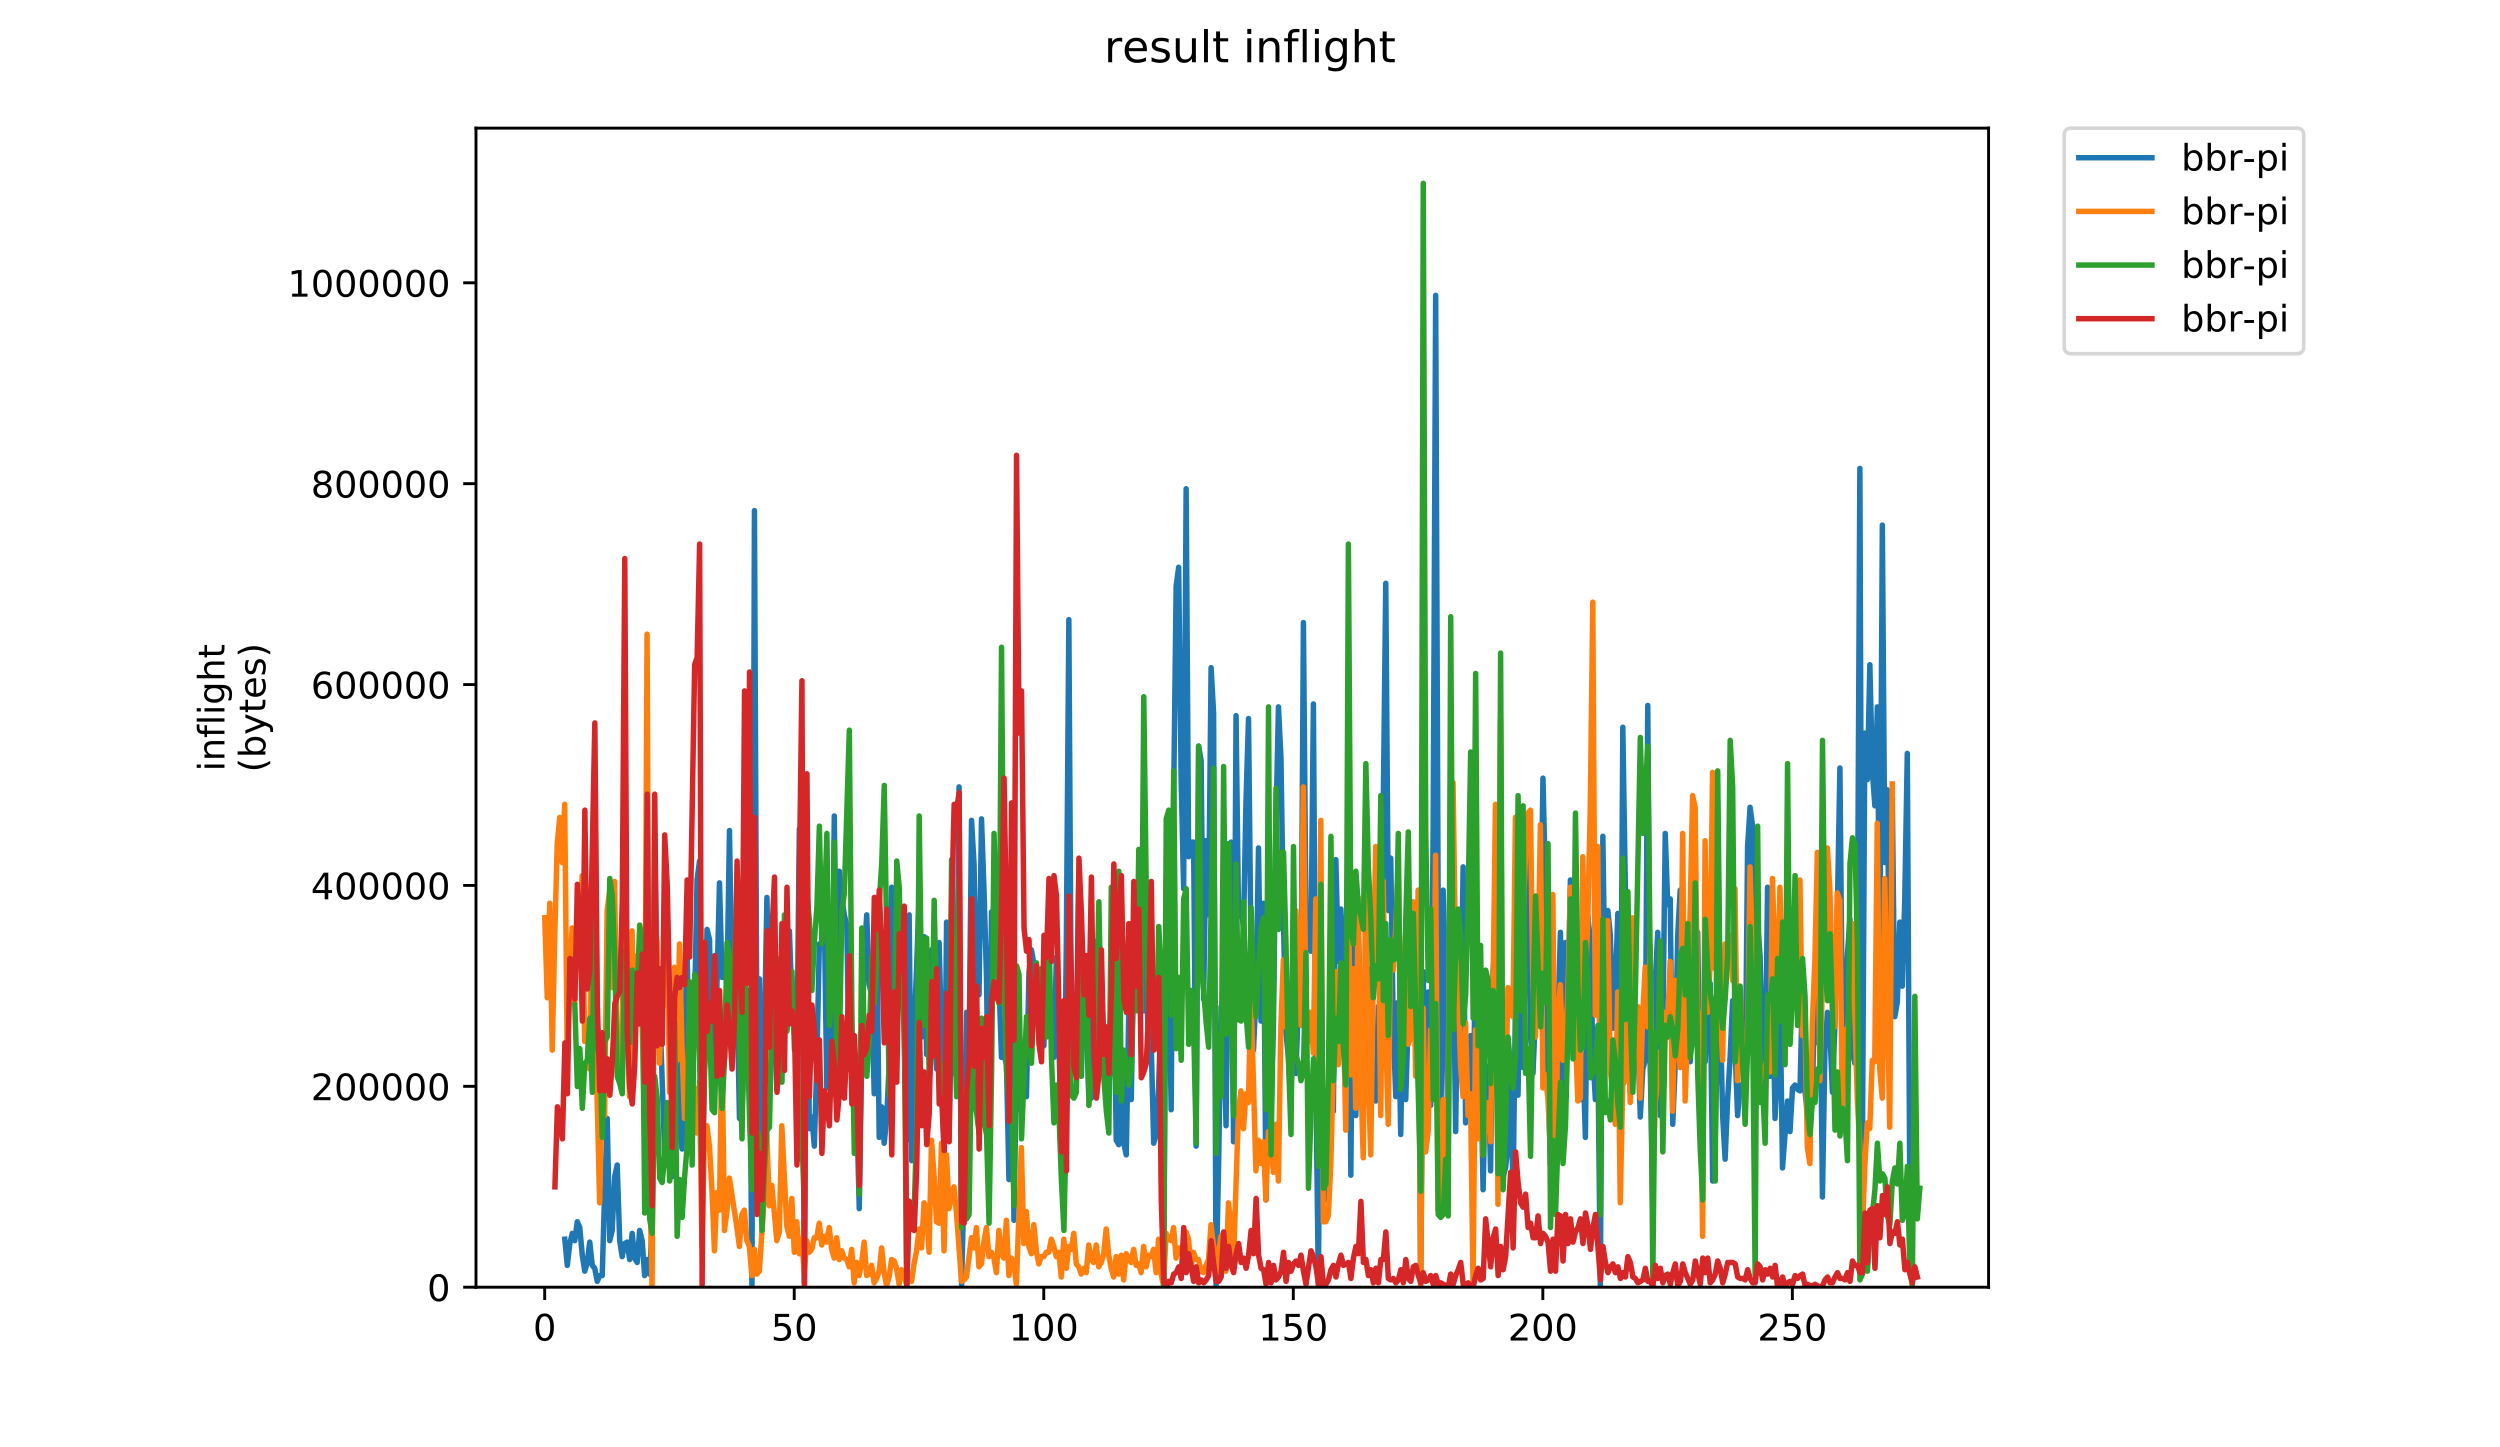 <?xml version="1.0" encoding="utf-8" standalone="no"?>
<!DOCTYPE svg PUBLIC "-//W3C//DTD SVG 1.1//EN"
  "http://www.w3.org/Graphics/SVG/1.1/DTD/svg11.dtd">
<!-- Created with matplotlib (https://matplotlib.org/) -->
<svg height="396pt" version="1.1" viewBox="0 0 684 396" width="684pt" xmlns="http://www.w3.org/2000/svg" xmlns:xlink="http://www.w3.org/1999/xlink">
 <defs>
  <style type="text/css">
*{stroke-linecap:butt;stroke-linejoin:round;}
  </style>
 </defs>
 <g id="figure_1">
  <g id="patch_1">
   <path d="M 0 396 
L 684 396 
L 684 0 
L 0 0 
z
" style="fill:#ffffff;"/>
  </g>
  <g id="axes_1">
   <g id="patch_2">
    <path d="M 130.23 352.174 
L 544.074 352.174 
L 544.074 35.062 
L 130.23 35.062 
z
" style="fill:#ffffff;"/>
   </g>
   <g id="matplotlib.axis_1">
    <g id="xtick_1">
     <g id="line2d_1">
      <defs>
       <path d="M 0 0 
L 0 3.5 
" id="mb4dea70b54" style="stroke:#000000;stroke-width:0.8;"/>
      </defs>
      <g>
       <use style="stroke:#000000;stroke-width:0.8;" x="149.029" xlink:href="#mb4dea70b54" y="352.174"/>
      </g>
     </g>
     <g id="text_1">
      <!-- 0 -->
      <defs>
       <path d="M 31.781 66.406 
Q 24.172 66.406 20.328 58.906 
Q 16.5 51.422 16.5 36.375 
Q 16.5 21.391 20.328 13.891 
Q 24.172 6.391 31.781 6.391 
Q 39.453 6.391 43.281 13.891 
Q 47.125 21.391 47.125 36.375 
Q 47.125 51.422 43.281 58.906 
Q 39.453 66.406 31.781 66.406 
z
M 31.781 74.219 
Q 44.047 74.219 50.516 64.516 
Q 56.984 54.828 56.984 36.375 
Q 56.984 17.969 50.516 8.266 
Q 44.047 -1.422 31.781 -1.422 
Q 19.531 -1.422 13.062 8.266 
Q 6.594 17.969 6.594 36.375 
Q 6.594 54.828 13.062 64.516 
Q 19.531 74.219 31.781 74.219 
z
" id="DejaVuSans-48"/>
      </defs>
      <g transform="translate(145.848 366.773)scale(0.1 -0.1)">
       <use xlink:href="#DejaVuSans-48"/>
      </g>
     </g>
    </g>
    <g id="xtick_2">
     <g id="line2d_2">
      <g>
       <use style="stroke:#000000;stroke-width:0.8;" x="217.301" xlink:href="#mb4dea70b54" y="352.174"/>
      </g>
     </g>
     <g id="text_2">
      <!-- 50 -->
      <defs>
       <path d="M 10.797 72.906 
L 49.516 72.906 
L 49.516 64.594 
L 19.828 64.594 
L 19.828 46.734 
Q 21.969 47.469 24.109 47.828 
Q 26.266 48.188 28.422 48.188 
Q 40.625 48.188 47.75 41.5 
Q 54.891 34.812 54.891 23.391 
Q 54.891 11.625 47.562 5.094 
Q 40.234 -1.422 26.906 -1.422 
Q 22.312 -1.422 17.547 -0.641 
Q 12.797 0.141 7.719 1.703 
L 7.719 11.625 
Q 12.109 9.234 16.797 8.062 
Q 21.484 6.891 26.703 6.891 
Q 35.156 6.891 40.078 11.328 
Q 45.016 15.766 45.016 23.391 
Q 45.016 31 40.078 35.438 
Q 35.156 39.891 26.703 39.891 
Q 22.75 39.891 18.812 39.016 
Q 14.891 38.141 10.797 36.281 
z
" id="DejaVuSans-53"/>
      </defs>
      <g transform="translate(210.939 366.773)scale(0.1 -0.1)">
       <use xlink:href="#DejaVuSans-53"/>
       <use x="63.623" xlink:href="#DejaVuSans-48"/>
      </g>
     </g>
    </g>
    <g id="xtick_3">
     <g id="line2d_3">
      <g>
       <use style="stroke:#000000;stroke-width:0.8;" x="285.574" xlink:href="#mb4dea70b54" y="352.174"/>
      </g>
     </g>
     <g id="text_3">
      <!-- 100 -->
      <defs>
       <path d="M 12.406 8.297 
L 28.516 8.297 
L 28.516 63.922 
L 10.984 60.406 
L 10.984 69.391 
L 28.422 72.906 
L 38.281 72.906 
L 38.281 8.297 
L 54.391 8.297 
L 54.391 0 
L 12.406 0 
z
" id="DejaVuSans-49"/>
      </defs>
      <g transform="translate(276.03 366.773)scale(0.1 -0.1)">
       <use xlink:href="#DejaVuSans-49"/>
       <use x="63.623" xlink:href="#DejaVuSans-48"/>
       <use x="127.246" xlink:href="#DejaVuSans-48"/>
      </g>
     </g>
    </g>
    <g id="xtick_4">
     <g id="line2d_4">
      <g>
       <use style="stroke:#000000;stroke-width:0.8;" x="353.846" xlink:href="#mb4dea70b54" y="352.174"/>
      </g>
     </g>
     <g id="text_4">
      <!-- 150 -->
      <g transform="translate(344.302 366.773)scale(0.1 -0.1)">
       <use xlink:href="#DejaVuSans-49"/>
       <use x="63.623" xlink:href="#DejaVuSans-53"/>
       <use x="127.246" xlink:href="#DejaVuSans-48"/>
      </g>
     </g>
    </g>
    <g id="xtick_5">
     <g id="line2d_5">
      <g>
       <use style="stroke:#000000;stroke-width:0.8;" x="422.118" xlink:href="#mb4dea70b54" y="352.174"/>
      </g>
     </g>
     <g id="text_5">
      <!-- 200 -->
      <defs>
       <path d="M 19.188 8.297 
L 53.609 8.297 
L 53.609 0 
L 7.328 0 
L 7.328 8.297 
Q 12.938 14.109 22.625 23.891 
Q 32.328 33.688 34.812 36.531 
Q 39.547 41.844 41.422 45.531 
Q 43.312 49.219 43.312 52.781 
Q 43.312 58.594 39.234 62.25 
Q 35.156 65.922 28.609 65.922 
Q 23.969 65.922 18.812 64.312 
Q 13.672 62.703 7.812 59.422 
L 7.812 69.391 
Q 13.766 71.781 18.938 73 
Q 24.125 74.219 28.422 74.219 
Q 39.75 74.219 46.484 68.547 
Q 53.219 62.891 53.219 53.422 
Q 53.219 48.922 51.531 44.891 
Q 49.859 40.875 45.406 35.406 
Q 44.188 33.984 37.641 27.219 
Q 31.109 20.453 19.188 8.297 
z
" id="DejaVuSans-50"/>
      </defs>
      <g transform="translate(412.575 366.773)scale(0.1 -0.1)">
       <use xlink:href="#DejaVuSans-50"/>
       <use x="63.623" xlink:href="#DejaVuSans-48"/>
       <use x="127.246" xlink:href="#DejaVuSans-48"/>
      </g>
     </g>
    </g>
    <g id="xtick_6">
     <g id="line2d_6">
      <g>
       <use style="stroke:#000000;stroke-width:0.8;" x="490.391" xlink:href="#mb4dea70b54" y="352.174"/>
      </g>
     </g>
     <g id="text_6">
      <!-- 250 -->
      <g transform="translate(480.847 366.773)scale(0.1 -0.1)">
       <use xlink:href="#DejaVuSans-50"/>
       <use x="63.623" xlink:href="#DejaVuSans-53"/>
       <use x="127.246" xlink:href="#DejaVuSans-48"/>
      </g>
     </g>
    </g>
   </g>
   <g id="matplotlib.axis_2">
    <g id="ytick_1">
     <g id="line2d_7">
      <defs>
       <path d="M 0 0 
L -3.5 0 
" id="mfb01d840cb" style="stroke:#000000;stroke-width:0.8;"/>
      </defs>
      <g>
       <use style="stroke:#000000;stroke-width:0.8;" x="130.23" xlink:href="#mfb01d840cb" y="352.174"/>
      </g>
     </g>
     <g id="text_7">
      <!-- 0 -->
      <g transform="translate(116.868 355.973)scale(0.1 -0.1)">
       <use xlink:href="#DejaVuSans-48"/>
      </g>
     </g>
    </g>
    <g id="ytick_2">
     <g id="line2d_8">
      <g>
       <use style="stroke:#000000;stroke-width:0.8;" x="130.23" xlink:href="#mfb01d840cb" y="297.215"/>
      </g>
     </g>
     <g id="text_8">
      <!-- 200000 -->
      <g transform="translate(85.055 301.014)scale(0.1 -0.1)">
       <use xlink:href="#DejaVuSans-50"/>
       <use x="63.623" xlink:href="#DejaVuSans-48"/>
       <use x="127.246" xlink:href="#DejaVuSans-48"/>
       <use x="190.869" xlink:href="#DejaVuSans-48"/>
       <use x="254.492" xlink:href="#DejaVuSans-48"/>
       <use x="318.115" xlink:href="#DejaVuSans-48"/>
      </g>
     </g>
    </g>
    <g id="ytick_3">
     <g id="line2d_9">
      <g>
       <use style="stroke:#000000;stroke-width:0.8;" x="130.23" xlink:href="#mfb01d840cb" y="242.255"/>
      </g>
     </g>
     <g id="text_9">
      <!-- 400000 -->
      <defs>
       <path d="M 37.797 64.312 
L 12.891 25.391 
L 37.797 25.391 
z
M 35.203 72.906 
L 47.609 72.906 
L 47.609 25.391 
L 58.016 25.391 
L 58.016 17.188 
L 47.609 17.188 
L 47.609 0 
L 37.797 0 
L 37.797 17.188 
L 4.891 17.188 
L 4.891 26.703 
z
" id="DejaVuSans-52"/>
      </defs>
      <g transform="translate(85.055 246.054)scale(0.1 -0.1)">
       <use xlink:href="#DejaVuSans-52"/>
       <use x="63.623" xlink:href="#DejaVuSans-48"/>
       <use x="127.246" xlink:href="#DejaVuSans-48"/>
       <use x="190.869" xlink:href="#DejaVuSans-48"/>
       <use x="254.492" xlink:href="#DejaVuSans-48"/>
       <use x="318.115" xlink:href="#DejaVuSans-48"/>
      </g>
     </g>
    </g>
    <g id="ytick_4">
     <g id="line2d_10">
      <g>
       <use style="stroke:#000000;stroke-width:0.8;" x="130.23" xlink:href="#mfb01d840cb" y="187.296"/>
      </g>
     </g>
     <g id="text_10">
      <!-- 600000 -->
      <defs>
       <path d="M 33.016 40.375 
Q 26.375 40.375 22.484 35.828 
Q 18.609 31.297 18.609 23.391 
Q 18.609 15.531 22.484 10.953 
Q 26.375 6.391 33.016 6.391 
Q 39.656 6.391 43.531 10.953 
Q 47.406 15.531 47.406 23.391 
Q 47.406 31.297 43.531 35.828 
Q 39.656 40.375 33.016 40.375 
z
M 52.594 71.297 
L 52.594 62.312 
Q 48.875 64.062 45.094 64.984 
Q 41.312 65.922 37.594 65.922 
Q 27.828 65.922 22.672 59.328 
Q 17.531 52.734 16.797 39.406 
Q 19.672 43.656 24.016 45.922 
Q 28.375 48.188 33.594 48.188 
Q 44.578 48.188 50.953 41.516 
Q 57.328 34.859 57.328 23.391 
Q 57.328 12.156 50.688 5.359 
Q 44.047 -1.422 33.016 -1.422 
Q 20.359 -1.422 13.672 8.266 
Q 6.984 17.969 6.984 36.375 
Q 6.984 53.656 15.188 63.938 
Q 23.391 74.219 37.203 74.219 
Q 40.922 74.219 44.703 73.484 
Q 48.484 72.75 52.594 71.297 
z
" id="DejaVuSans-54"/>
      </defs>
      <g transform="translate(85.055 191.095)scale(0.1 -0.1)">
       <use xlink:href="#DejaVuSans-54"/>
       <use x="63.623" xlink:href="#DejaVuSans-48"/>
       <use x="127.246" xlink:href="#DejaVuSans-48"/>
       <use x="190.869" xlink:href="#DejaVuSans-48"/>
       <use x="254.492" xlink:href="#DejaVuSans-48"/>
       <use x="318.115" xlink:href="#DejaVuSans-48"/>
      </g>
     </g>
    </g>
    <g id="ytick_5">
     <g id="line2d_11">
      <g>
       <use style="stroke:#000000;stroke-width:0.8;" x="130.23" xlink:href="#mfb01d840cb" y="132.336"/>
      </g>
     </g>
     <g id="text_11">
      <!-- 800000 -->
      <defs>
       <path d="M 31.781 34.625 
Q 24.75 34.625 20.719 30.859 
Q 16.703 27.094 16.703 20.516 
Q 16.703 13.922 20.719 10.156 
Q 24.75 6.391 31.781 6.391 
Q 38.812 6.391 42.859 10.172 
Q 46.922 13.969 46.922 20.516 
Q 46.922 27.094 42.891 30.859 
Q 38.875 34.625 31.781 34.625 
z
M 21.922 38.812 
Q 15.578 40.375 12.031 44.719 
Q 8.5 49.078 8.5 55.328 
Q 8.5 64.062 14.719 69.141 
Q 20.953 74.219 31.781 74.219 
Q 42.672 74.219 48.875 69.141 
Q 55.078 64.062 55.078 55.328 
Q 55.078 49.078 51.531 44.719 
Q 48 40.375 41.703 38.812 
Q 48.828 37.156 52.797 32.312 
Q 56.781 27.484 56.781 20.516 
Q 56.781 9.906 50.312 4.234 
Q 43.844 -1.422 31.781 -1.422 
Q 19.734 -1.422 13.25 4.234 
Q 6.781 9.906 6.781 20.516 
Q 6.781 27.484 10.781 32.312 
Q 14.797 37.156 21.922 38.812 
z
M 18.312 54.391 
Q 18.312 48.734 21.844 45.562 
Q 25.391 42.391 31.781 42.391 
Q 38.141 42.391 41.719 45.562 
Q 45.312 48.734 45.312 54.391 
Q 45.312 60.062 41.719 63.234 
Q 38.141 66.406 31.781 66.406 
Q 25.391 66.406 21.844 63.234 
Q 18.312 60.062 18.312 54.391 
z
" id="DejaVuSans-56"/>
      </defs>
      <g transform="translate(85.055 136.135)scale(0.1 -0.1)">
       <use xlink:href="#DejaVuSans-56"/>
       <use x="63.623" xlink:href="#DejaVuSans-48"/>
       <use x="127.246" xlink:href="#DejaVuSans-48"/>
       <use x="190.869" xlink:href="#DejaVuSans-48"/>
       <use x="254.492" xlink:href="#DejaVuSans-48"/>
       <use x="318.115" xlink:href="#DejaVuSans-48"/>
      </g>
     </g>
    </g>
    <g id="ytick_6">
     <g id="line2d_12">
      <g>
       <use style="stroke:#000000;stroke-width:0.8;" x="130.23" xlink:href="#mfb01d840cb" y="77.377"/>
      </g>
     </g>
     <g id="text_12">
      <!-- 1000000 -->
      <g transform="translate(78.693 81.176)scale(0.1 -0.1)">
       <use xlink:href="#DejaVuSans-49"/>
       <use x="63.623" xlink:href="#DejaVuSans-48"/>
       <use x="127.246" xlink:href="#DejaVuSans-48"/>
       <use x="190.869" xlink:href="#DejaVuSans-48"/>
       <use x="254.492" xlink:href="#DejaVuSans-48"/>
       <use x="318.115" xlink:href="#DejaVuSans-48"/>
       <use x="381.738" xlink:href="#DejaVuSans-48"/>
      </g>
     </g>
    </g>
    <g id="text_13">
     <!-- inflight -->
     <defs>
      <path d="M 9.422 54.688 
L 18.406 54.688 
L 18.406 0 
L 9.422 0 
z
M 9.422 75.984 
L 18.406 75.984 
L 18.406 64.594 
L 9.422 64.594 
z
" id="DejaVuSans-105"/>
      <path d="M 54.891 33.016 
L 54.891 0 
L 45.906 0 
L 45.906 32.719 
Q 45.906 40.484 42.875 44.328 
Q 39.844 48.188 33.797 48.188 
Q 26.516 48.188 22.312 43.547 
Q 18.109 38.922 18.109 30.906 
L 18.109 0 
L 9.078 0 
L 9.078 54.688 
L 18.109 54.688 
L 18.109 46.188 
Q 21.344 51.125 25.703 53.562 
Q 30.078 56 35.797 56 
Q 45.219 56 50.047 50.172 
Q 54.891 44.344 54.891 33.016 
z
" id="DejaVuSans-110"/>
      <path d="M 37.109 75.984 
L 37.109 68.5 
L 28.516 68.5 
Q 23.688 68.5 21.797 66.547 
Q 19.922 64.594 19.922 59.516 
L 19.922 54.688 
L 34.719 54.688 
L 34.719 47.703 
L 19.922 47.703 
L 19.922 0 
L 10.891 0 
L 10.891 47.703 
L 2.297 47.703 
L 2.297 54.688 
L 10.891 54.688 
L 10.891 58.5 
Q 10.891 67.625 15.141 71.797 
Q 19.391 75.984 28.609 75.984 
z
" id="DejaVuSans-102"/>
      <path d="M 9.422 75.984 
L 18.406 75.984 
L 18.406 0 
L 9.422 0 
z
" id="DejaVuSans-108"/>
      <path d="M 45.406 27.984 
Q 45.406 37.75 41.375 43.109 
Q 37.359 48.484 30.078 48.484 
Q 22.859 48.484 18.828 43.109 
Q 14.797 37.75 14.797 27.984 
Q 14.797 18.266 18.828 12.891 
Q 22.859 7.516 30.078 7.516 
Q 37.359 7.516 41.375 12.891 
Q 45.406 18.266 45.406 27.984 
z
M 54.391 6.781 
Q 54.391 -7.172 48.188 -13.984 
Q 42 -20.797 29.203 -20.797 
Q 24.469 -20.797 20.266 -20.094 
Q 16.062 -19.391 12.109 -17.922 
L 12.109 -9.188 
Q 16.062 -11.328 19.922 -12.344 
Q 23.781 -13.375 27.781 -13.375 
Q 36.625 -13.375 41.016 -8.766 
Q 45.406 -4.156 45.406 5.172 
L 45.406 9.625 
Q 42.625 4.781 38.281 2.391 
Q 33.938 0 27.875 0 
Q 17.828 0 11.672 7.656 
Q 5.516 15.328 5.516 27.984 
Q 5.516 40.672 11.672 48.328 
Q 17.828 56 27.875 56 
Q 33.938 56 38.281 53.609 
Q 42.625 51.219 45.406 46.391 
L 45.406 54.688 
L 54.391 54.688 
z
" id="DejaVuSans-103"/>
      <path d="M 54.891 33.016 
L 54.891 0 
L 45.906 0 
L 45.906 32.719 
Q 45.906 40.484 42.875 44.328 
Q 39.844 48.188 33.797 48.188 
Q 26.516 48.188 22.312 43.547 
Q 18.109 38.922 18.109 30.906 
L 18.109 0 
L 9.078 0 
L 9.078 75.984 
L 18.109 75.984 
L 18.109 46.188 
Q 21.344 51.125 25.703 53.562 
Q 30.078 56 35.797 56 
Q 45.219 56 50.047 50.172 
Q 54.891 44.344 54.891 33.016 
z
" id="DejaVuSans-104"/>
      <path d="M 18.312 70.219 
L 18.312 54.688 
L 36.812 54.688 
L 36.812 47.703 
L 18.312 47.703 
L 18.312 18.016 
Q 18.312 11.328 20.141 9.422 
Q 21.969 7.516 27.594 7.516 
L 36.812 7.516 
L 36.812 0 
L 27.594 0 
Q 17.188 0 13.234 3.875 
Q 9.281 7.766 9.281 18.016 
L 9.281 47.703 
L 2.688 47.703 
L 2.688 54.688 
L 9.281 54.688 
L 9.281 70.219 
z
" id="DejaVuSans-116"/>
     </defs>
     <g transform="translate(61.415 211.018)rotate(-90)scale(0.1 -0.1)">
      <use xlink:href="#DejaVuSans-105"/>
      <use x="27.783" xlink:href="#DejaVuSans-110"/>
      <use x="91.162" xlink:href="#DejaVuSans-102"/>
      <use x="126.367" xlink:href="#DejaVuSans-108"/>
      <use x="154.15" xlink:href="#DejaVuSans-105"/>
      <use x="181.934" xlink:href="#DejaVuSans-103"/>
      <use x="245.41" xlink:href="#DejaVuSans-104"/>
      <use x="308.789" xlink:href="#DejaVuSans-116"/>
     </g>
     <!-- (bytes) -->
     <defs>
      <path d="M 31 75.875 
Q 24.469 64.656 21.281 53.656 
Q 18.109 42.672 18.109 31.391 
Q 18.109 20.125 21.312 9.062 
Q 24.516 -2 31 -13.188 
L 23.188 -13.188 
Q 15.875 -1.703 12.234 9.375 
Q 8.594 20.453 8.594 31.391 
Q 8.594 42.281 12.203 53.312 
Q 15.828 64.359 23.188 75.875 
z
" id="DejaVuSans-40"/>
      <path d="M 48.688 27.297 
Q 48.688 37.203 44.609 42.844 
Q 40.531 48.484 33.406 48.484 
Q 26.266 48.484 22.188 42.844 
Q 18.109 37.203 18.109 27.297 
Q 18.109 17.391 22.188 11.75 
Q 26.266 6.109 33.406 6.109 
Q 40.531 6.109 44.609 11.75 
Q 48.688 17.391 48.688 27.297 
z
M 18.109 46.391 
Q 20.953 51.266 25.266 53.625 
Q 29.594 56 35.594 56 
Q 45.562 56 51.781 48.094 
Q 58.016 40.188 58.016 27.297 
Q 58.016 14.406 51.781 6.484 
Q 45.562 -1.422 35.594 -1.422 
Q 29.594 -1.422 25.266 0.953 
Q 20.953 3.328 18.109 8.203 
L 18.109 0 
L 9.078 0 
L 9.078 75.984 
L 18.109 75.984 
z
" id="DejaVuSans-98"/>
      <path d="M 32.172 -5.078 
Q 28.375 -14.844 24.75 -17.812 
Q 21.141 -20.797 15.094 -20.797 
L 7.906 -20.797 
L 7.906 -13.281 
L 13.188 -13.281 
Q 16.891 -13.281 18.938 -11.516 
Q 21 -9.766 23.484 -3.219 
L 25.094 0.875 
L 2.984 54.688 
L 12.5 54.688 
L 29.594 11.922 
L 46.688 54.688 
L 56.203 54.688 
z
" id="DejaVuSans-121"/>
      <path d="M 56.203 29.594 
L 56.203 25.203 
L 14.891 25.203 
Q 15.484 15.922 20.484 11.062 
Q 25.484 6.203 34.422 6.203 
Q 39.594 6.203 44.453 7.469 
Q 49.312 8.734 54.109 11.281 
L 54.109 2.781 
Q 49.266 0.734 44.188 -0.344 
Q 39.109 -1.422 33.891 -1.422 
Q 20.797 -1.422 13.156 6.188 
Q 5.516 13.812 5.516 26.812 
Q 5.516 40.234 12.766 48.109 
Q 20.016 56 32.328 56 
Q 43.359 56 49.781 48.891 
Q 56.203 41.797 56.203 29.594 
z
M 47.219 32.234 
Q 47.125 39.594 43.094 43.984 
Q 39.062 48.391 32.422 48.391 
Q 24.906 48.391 20.391 44.141 
Q 15.875 39.891 15.188 32.172 
z
" id="DejaVuSans-101"/>
      <path d="M 44.281 53.078 
L 44.281 44.578 
Q 40.484 46.531 36.375 47.5 
Q 32.281 48.484 27.875 48.484 
Q 21.188 48.484 17.844 46.438 
Q 14.5 44.391 14.5 40.281 
Q 14.5 37.156 16.891 35.375 
Q 19.281 33.594 26.516 31.984 
L 29.594 31.297 
Q 39.156 29.25 43.188 25.516 
Q 47.219 21.781 47.219 15.094 
Q 47.219 7.469 41.188 3.016 
Q 35.156 -1.422 24.609 -1.422 
Q 20.219 -1.422 15.453 -0.562 
Q 10.688 0.297 5.422 2 
L 5.422 11.281 
Q 10.406 8.688 15.234 7.391 
Q 20.062 6.109 24.812 6.109 
Q 31.156 6.109 34.562 8.281 
Q 37.984 10.453 37.984 14.406 
Q 37.984 18.062 35.516 20.016 
Q 33.062 21.969 24.703 23.781 
L 21.578 24.516 
Q 13.234 26.266 9.516 29.906 
Q 5.812 33.547 5.812 39.891 
Q 5.812 47.609 11.281 51.797 
Q 16.75 56 26.812 56 
Q 31.781 56 36.172 55.266 
Q 40.578 54.547 44.281 53.078 
z
" id="DejaVuSans-115"/>
      <path d="M 8.016 75.875 
L 15.828 75.875 
Q 23.141 64.359 26.781 53.312 
Q 30.422 42.281 30.422 31.391 
Q 30.422 20.453 26.781 9.375 
Q 23.141 -1.703 15.828 -13.188 
L 8.016 -13.188 
Q 14.5 -2 17.703 9.062 
Q 20.906 20.125 20.906 31.391 
Q 20.906 42.672 17.703 53.656 
Q 14.5 64.656 8.016 75.875 
z
" id="DejaVuSans-41"/>
     </defs>
     <g transform="translate(72.613 211.295)rotate(-90)scale(0.1 -0.1)">
      <use xlink:href="#DejaVuSans-40"/>
      <use x="39.014" xlink:href="#DejaVuSans-98"/>
      <use x="102.49" xlink:href="#DejaVuSans-121"/>
      <use x="161.67" xlink:href="#DejaVuSans-116"/>
      <use x="200.879" xlink:href="#DejaVuSans-101"/>
      <use x="262.402" xlink:href="#DejaVuSans-115"/>
      <use x="314.502" xlink:href="#DejaVuSans-41"/>
     </g>
    </g>
   </g>
   <g id="line2d_13">
    <path clip-path="url(#p6b163b8453)" d="M 154.528 339.043 
L 155.21 346.206 
L 155.893 340.237 
L 156.576 337.452 
L 157.258 339.441 
L 157.941 334.268 
L 158.624 335.86 
L 159.307 343.42 
L 159.989 347.797 
L 160.672 345.41 
L 161.355 339.839 
L 162.038 346.206 
L 162.72 347.001 
L 163.403 350.583 
L 164.086 348.991 
L 164.768 348.991 
L 165.451 325.117 
L 166.134 306.017 
L 166.817 339.441 
L 167.499 336.656 
L 168.182 321.933 
L 168.865 318.75 
L 169.548 339.441 
L 170.23 343.818 
L 170.913 340.237 
L 171.596 339.839 
L 172.278 344.614 
L 172.961 337.452 
L 173.644 344.216 
L 174.327 345.41 
L 175.009 336.656 
L 175.692 339.441 
L 176.375 348.991 
L 177.057 344.614 
L 177.74 348.593 
L 178.423 335.86 
L 179.106 228.823 
L 179.788 273.787 
L 180.471 274.98 
L 181.837 315.169 
L 182.519 318.75 
L 183.202 306.813 
L 183.885 321.933 
L 184.567 278.561 
L 185.25 280.153 
L 185.933 310.394 
L 186.616 314.373 
L 187.298 282.541 
L 187.981 260.656 
L 188.664 293.284 
L 189.346 276.174 
L 190.029 276.174 
L 190.712 240.76 
L 191.395 235.588 
L 192.077 325.117 
L 193.443 254.289 
L 194.126 257.074 
L 194.808 295.671 
L 195.491 296.069 
L 196.856 241.556 
L 197.539 267.42 
L 198.222 263.441 
L 198.905 269.41 
L 199.587 227.231 
L 200.27 272.593 
L 200.953 255.881 
L 201.636 271.399 
L 202.318 306.017 
L 203.001 306.017 
L 203.684 282.938 
L 204.366 271.001 
L 205.049 271.001 
L 205.732 351.776 
L 206.415 139.692 
L 207.097 288.111 
L 207.78 267.818 
L 208.463 319.546 
L 209.828 245.535 
L 210.511 284.132 
L 211.194 282.143 
L 211.876 282.541 
L 212.559 298.059 
L 213.242 294.08 
L 213.925 261.849 
L 214.607 276.572 
L 215.29 272.593 
L 215.973 254.687 
L 216.655 273.787 
L 217.338 271.797 
L 218.021 289.305 
L 218.704 226.834 
L 219.386 229.619 
L 220.069 350.98 
L 220.752 244.739 
L 221.435 308.802 
L 222.117 305.619 
L 222.8 313.577 
L 223.483 290.897 
L 224.165 258.268 
L 224.848 257.87 
L 225.531 250.31 
L 226.214 297.661 
L 226.896 271.399 
L 227.579 288.907 
L 228.262 223.252 
L 228.944 283.336 
L 229.627 238.373 
L 230.31 245.535 
L 230.993 250.31 
L 231.675 253.095 
L 232.358 292.488 
L 233.041 290.897 
L 233.724 287.315 
L 234.406 303.232 
L 235.089 330.687 
L 235.772 288.111 
L 236.454 261.451 
L 237.137 250.31 
L 237.82 269.41 
L 238.503 272.195 
L 239.185 299.253 
L 239.868 253.095 
L 240.551 311.19 
L 241.233 302.834 
L 241.916 312.781 
L 242.599 306.017 
L 243.282 290.897 
L 243.964 242.75 
L 244.647 284.132 
L 245.33 268.614 
L 246.013 271.399 
L 246.695 262.645 
L 247.378 282.938 
L 248.061 311.986 
L 248.743 250.31 
L 249.426 317.556 
L 250.109 281.347 
L 250.792 264.635 
L 251.474 245.137 
L 252.157 283.734 
L 252.84 256.279 
L 253.523 288.509 
L 254.205 279.357 
L 254.888 259.86 
L 255.571 264.635 
L 256.253 292.488 
L 256.936 257.87 
L 257.619 284.132 
L 258.302 317.954 
L 258.984 252.3 
L 259.667 309.996 
L 260.35 277.368 
L 261.032 293.682 
L 261.715 280.153 
L 262.398 215.294 
L 263.081 351.776 
L 263.763 323.525 
L 264.446 276.97 
L 265.129 287.315 
L 265.812 224.446 
L 266.494 236.383 
L 267.177 270.603 
L 267.86 272.195 
L 268.542 224.048 
L 269.225 243.546 
L 269.908 267.42 
L 270.591 317.556 
L 271.273 249.514 
L 271.956 265.828 
L 272.639 256.279 
L 273.321 268.614 
L 274.004 289.305 
L 274.687 288.509 
L 275.37 291.294 
L 276.052 322.729 
L 276.735 255.085 
L 277.418 333.87 
L 278.101 292.09 
L 278.783 303.63 
L 279.466 302.834 
L 280.149 296.865 
L 280.831 300.048 
L 281.514 266.226 
L 282.197 259.86 
L 282.88 263.839 
L 283.562 276.174 
L 284.245 274.98 
L 284.928 271.001 
L 285.611 286.122 
L 286.293 257.87 
L 286.976 268.216 
L 287.659 275.378 
L 288.341 289.305 
L 289.024 261.849 
L 289.707 284.53 
L 290.39 313.179 
L 291.072 314.771 
L 291.755 257.074 
L 292.438 169.535 
L 293.12 282.938 
L 293.803 281.745 
L 294.486 283.734 
L 295.169 239.567 
L 295.851 261.054 
L 296.534 286.52 
L 297.217 280.551 
L 297.9 299.65 
L 298.582 300.446 
L 299.265 257.472 
L 299.948 268.614 
L 300.63 266.226 
L 301.313 270.205 
L 301.996 286.52 
L 302.679 281.347 
L 303.361 296.865 
L 304.044 288.907 
L 304.727 269.012 
L 305.409 311.986 
L 306.092 313.179 
L 306.775 291.294 
L 307.458 312.781 
L 308.14 315.965 
L 308.823 277.368 
L 309.506 300.844 
L 310.189 263.043 
L 310.871 275.378 
L 311.554 271.399 
L 312.237 241.556 
L 312.919 276.572 
L 313.602 269.012 
L 314.285 285.724 
L 314.968 285.724 
L 315.65 312.781 
L 316.333 310.394 
L 317.016 296.865 
L 317.699 276.572 
L 318.381 351.776 
L 319.064 240.76 
L 319.747 259.86 
L 320.429 303.63 
L 321.112 218.08 
L 321.795 160.383 
L 322.478 155.21 
L 323.16 213.305 
L 323.843 243.148 
L 324.526 133.723 
L 325.208 234.394 
L 325.891 230.415 
L 326.574 230.415 
L 327.257 313.577 
L 327.939 204.153 
L 328.622 208.132 
L 329.305 273.389 
L 329.988 230.017 
L 330.67 250.31 
L 331.353 182.666 
L 332.036 195.001 
L 332.718 351.776 
L 333.401 319.148 
L 334.084 275.378 
L 334.767 278.959 
L 335.449 308.007 
L 336.132 244.341 
L 336.815 230.415 
L 337.497 312.384 
L 338.18 195.797 
L 338.863 250.708 
L 339.546 249.116 
L 340.228 253.493 
L 340.911 218.875 
L 341.594 196.593 
L 342.277 261.054 
L 342.959 287.315 
L 343.642 271.797 
L 344.325 232.006 
L 345.007 279.357 
L 345.69 247.127 
L 346.373 328.3 
L 347.056 267.42 
L 347.738 304.425 
L 348.421 279.357 
L 349.104 224.844 
L 349.787 193.409 
L 350.469 207.336 
L 351.152 251.902 
L 351.835 282.541 
L 352.517 289.305 
L 353.2 302.436 
L 353.883 272.593 
L 354.566 293.682 
L 355.248 273.787 
L 355.931 276.97 
L 356.614 170.331 
L 357.296 249.116 
L 357.979 257.87 
L 358.662 260.258 
L 359.345 192.614 
L 360.027 296.467 
L 360.71 351.776 
L 361.393 257.472 
L 362.076 328.698 
L 362.758 328.3 
L 363.441 325.117 
L 364.124 277.766 
L 364.806 304.027 
L 365.489 235.19 
L 366.172 263.043 
L 366.855 248.718 
L 367.537 274.184 
L 368.22 258.268 
L 368.903 232.802 
L 369.585 321.535 
L 370.268 243.148 
L 370.951 305.221 
L 371.634 256.677 
L 372.316 271.797 
L 372.999 271.797 
L 373.682 286.122 
L 374.365 265.033 
L 375.047 298.457 
L 375.73 290.101 
L 376.413 301.242 
L 377.095 275.378 
L 377.778 281.745 
L 379.144 159.587 
L 379.826 249.116 
L 380.509 234.792 
L 381.192 280.949 
L 381.875 300.048 
L 382.557 274.184 
L 383.24 310.394 
L 383.923 269.41 
L 384.605 300.844 
L 385.288 278.959 
L 385.971 274.582 
L 386.654 269.41 
L 387.336 285.724 
L 388.019 248.718 
L 388.702 351.776 
L 389.384 265.828 
L 390.067 309.598 
L 390.75 271.399 
L 391.433 302.436 
L 392.115 226.436 
L 392.798 80.802 
L 393.481 248.718 
L 394.164 313.975 
L 394.846 243.546 
L 395.529 267.42 
L 396.212 317.158 
L 396.894 233.598 
L 397.577 256.677 
L 398.26 309.598 
L 398.943 260.258 
L 399.625 284.53 
L 400.308 237.179 
L 400.991 307.211 
L 401.673 300.446 
L 402.356 283.336 
L 403.039 317.158 
L 403.722 245.137 
L 404.404 292.488 
L 405.087 290.101 
L 405.77 325.514 
L 406.453 294.478 
L 407.135 291.692 
L 407.818 320.342 
L 408.501 265.828 
L 409.183 256.677 
L 409.866 303.63 
L 410.549 274.98 
L 411.232 321.933 
L 411.914 319.546 
L 412.597 313.179 
L 413.28 292.488 
L 413.963 327.106 
L 414.645 272.593 
L 415.328 299.65 
L 416.011 255.085 
L 416.693 292.09 
L 418.059 225.64 
L 418.742 283.336 
L 419.424 293.682 
L 420.79 260.258 
L 421.472 257.87 
L 422.155 212.907 
L 422.838 242.352 
L 423.521 295.274 
L 424.203 318.75 
L 424.886 280.949 
L 425.569 321.535 
L 426.252 278.561 
L 426.934 255.085 
L 427.617 302.038 
L 428.3 257.87 
L 428.982 276.174 
L 429.665 240.76 
L 430.348 271.001 
L 431.031 247.127 
L 431.713 286.122 
L 432.396 300.844 
L 433.079 288.509 
L 433.761 311.19 
L 434.444 250.708 
L 435.127 257.472 
L 435.81 288.907 
L 436.492 300.844 
L 437.175 286.917 
L 437.858 351.776 
L 438.541 228.823 
L 439.223 276.572 
L 439.906 249.116 
L 440.589 255.881 
L 441.271 281.347 
L 441.954 270.205 
L 442.637 249.912 
L 443.32 307.211 
L 444.002 198.98 
L 445.368 286.122 
L 446.051 298.855 
L 447.416 286.52 
L 448.099 284.132 
L 448.781 305.619 
L 449.464 292.488 
L 450.147 290.101 
L 450.83 193.012 
L 451.512 291.692 
L 452.195 330.289 
L 452.878 268.614 
L 453.56 255.085 
L 454.243 305.221 
L 454.926 283.336 
L 455.609 228.027 
L 456.291 247.525 
L 456.974 245.933 
L 457.657 307.609 
L 458.34 291.294 
L 459.022 255.881 
L 459.705 243.546 
L 460.388 282.541 
L 461.07 284.53 
L 461.753 270.205 
L 462.436 290.499 
L 463.119 255.085 
L 463.801 272.991 
L 464.484 255.085 
L 465.167 300.446 
L 465.849 280.551 
L 466.532 290.499 
L 467.215 274.582 
L 467.898 269.012 
L 468.58 323.127 
L 469.263 312.781 
L 469.946 279.357 
L 470.629 275.776 
L 471.311 305.221 
L 471.994 317.158 
L 472.677 300.844 
L 473.359 289.305 
L 474.042 273.787 
L 474.725 287.713 
L 475.408 305.221 
L 476.09 296.865 
L 476.773 296.865 
L 477.456 299.65 
L 478.139 231.608 
L 478.821 220.865 
L 479.504 226.038 
L 480.187 310.792 
L 480.869 253.095 
L 481.552 261.451 
L 482.235 290.101 
L 482.918 300.048 
L 483.6 242.75 
L 484.283 294.478 
L 484.966 269.41 
L 485.648 306.017 
L 486.331 291.692 
L 487.014 273.389 
L 487.697 319.546 
L 489.062 301.242 
L 489.745 309.598 
L 490.428 297.661 
L 491.11 296.865 
L 491.793 298.059 
L 492.476 298.457 
L 493.158 269.808 
L 493.841 298.457 
L 494.524 304.823 
L 495.207 301.242 
L 495.889 299.253 
L 496.572 266.624 
L 497.255 285.326 
L 497.938 265.033 
L 498.62 327.504 
L 499.303 286.917 
L 499.986 276.97 
L 500.668 282.541 
L 501.351 298.855 
L 502.034 280.153 
L 502.717 247.923 
L 503.399 210.122 
L 504.082 281.745 
L 504.765 277.368 
L 505.447 261.451 
L 506.13 251.504 
L 506.813 288.111 
L 507.496 290.897 
L 508.178 262.247 
L 508.861 128.153 
L 509.544 315.965 
L 510.227 200.572 
L 510.909 213.305 
L 511.592 181.87 
L 512.275 210.917 
L 512.957 220.467 
L 513.64 193.409 
L 514.323 262.247 
L 515.006 143.671 
L 515.688 235.985 
L 516.371 216.09 
L 517.054 274.184 
L 517.736 218.478 
L 518.419 278.164 
L 519.102 274.184 
L 519.785 252.3 
L 520.467 269.808 
L 521.15 245.535 
L 521.833 206.142 
L 522.516 325.117 
L 522.516 325.117 
" style="fill:none;stroke:#1f77b4;stroke-linecap:square;stroke-width:1.5;"/>
   </g>
   <g id="line2d_14">
    <path clip-path="url(#p6b163b8453)" d="M 149.041 251.106 
L 149.724 272.991 
L 150.407 247.127 
L 151.089 287.315 
L 151.772 256.279 
L 152.455 230.813 
L 153.138 223.65 
L 153.82 235.985 
L 154.503 220.069 
L 155.186 288.907 
L 155.868 265.431 
L 156.551 253.891 
L 157.234 274.582 
L 157.917 250.708 
L 158.599 257.074 
L 159.282 239.567 
L 159.965 284.928 
L 160.648 281.347 
L 161.33 292.488 
L 162.013 250.31 
L 162.696 264.237 
L 163.378 300.446 
L 164.061 329.096 
L 164.744 297.263 
L 165.427 305.221 
L 166.109 249.116 
L 166.792 243.944 
L 167.475 270.205 
L 168.157 241.158 
L 168.84 288.111 
L 169.523 294.08 
L 170.206 282.143 
L 170.888 247.127 
L 171.571 280.153 
L 172.254 300.048 
L 172.937 254.687 
L 173.619 286.122 
L 174.302 261.451 
L 174.985 262.645 
L 175.667 277.368 
L 176.35 309.996 
L 177.033 173.514 
L 177.716 320.342 
L 178.398 351.776 
L 179.081 251.902 
L 179.764 257.87 
L 180.447 290.897 
L 181.129 269.41 
L 181.812 274.98 
L 182.495 249.912 
L 183.177 298.855 
L 183.86 287.713 
L 184.543 264.635 
L 185.226 290.101 
L 185.908 258.268 
L 186.591 286.52 
L 187.274 306.017 
L 187.956 298.855 
L 188.639 280.153 
L 189.322 304.823 
L 190.005 297.661 
L 190.687 309.996 
L 191.37 296.069 
L 192.053 341.033 
L 192.736 310.792 
L 193.418 308.007 
L 194.101 313.577 
L 194.784 325.514 
L 195.466 342.227 
L 196.149 326.31 
L 196.832 331.085 
L 197.515 284.132 
L 198.197 336.656 
L 198.88 331.483 
L 199.563 322.331 
L 201.611 335.86 
L 202.294 341.033 
L 202.976 332.279 
L 203.659 331.085 
L 204.342 339.441 
L 205.025 341.033 
L 205.707 348.991 
L 206.39 341.829 
L 207.073 348.593 
L 207.755 347.797 
L 209.121 327.106 
L 209.804 310.792 
L 210.486 329.891 
L 211.169 324.321 
L 212.535 339.441 
L 213.217 337.054 
L 213.9 308.007 
L 215.265 335.462 
L 215.948 338.247 
L 216.631 327.902 
L 217.314 342.624 
L 217.996 334.268 
L 218.679 343.022 
L 219.362 339.043 
L 220.044 348.195 
L 220.727 339.441 
L 221.41 342.624 
L 222.093 341.829 
L 222.775 338.645 
L 223.458 338.645 
L 224.141 334.666 
L 224.824 340.635 
L 225.506 338.247 
L 226.189 339.839 
L 226.872 335.86 
L 227.554 341.829 
L 228.237 344.216 
L 228.92 338.645 
L 229.603 344.614 
L 230.285 342.227 
L 230.968 344.216 
L 231.651 344.614 
L 232.333 346.603 
L 233.016 341.829 
L 233.699 350.98 
L 234.382 345.41 
L 235.064 348.991 
L 235.747 345.41 
L 236.43 339.839 
L 237.113 348.991 
L 237.795 348.593 
L 238.478 346.206 
L 239.161 350.98 
L 239.843 349.787 
L 240.526 347.797 
L 241.209 341.431 
L 241.892 348.195 
L 242.574 351.776 
L 243.257 349.389 
L 243.94 344.614 
L 244.623 345.012 
L 245.305 347.001 
L 245.988 351.378 
L 246.671 347.399 
L 247.353 348.991 
L 248.036 351.378 
L 248.719 348.991 
L 249.402 350.583 
L 250.084 345.808 
L 250.767 342.227 
L 251.45 336.258 
L 252.132 341.431 
L 252.815 329.096 
L 253.498 330.687 
L 254.181 342.624 
L 254.863 311.986 
L 255.546 321.535 
L 256.229 334.268 
L 256.912 334.666 
L 257.594 312.781 
L 258.277 342.227 
L 258.96 315.965 
L 259.642 330.687 
L 261.008 324.719 
L 261.691 331.881 
L 263.056 350.583 
L 263.739 350.185 
L 264.422 349.389 
L 265.787 338.645 
L 266.47 341.431 
L 267.152 335.86 
L 267.835 346.603 
L 268.518 345.808 
L 269.201 339.839 
L 269.883 335.86 
L 270.566 343.818 
L 271.249 342.624 
L 271.931 344.216 
L 272.614 348.195 
L 273.297 336.656 
L 273.98 343.022 
L 274.662 344.216 
L 275.345 333.87 
L 276.028 348.991 
L 276.711 344.216 
L 277.393 345.808 
L 278.076 351.378 
L 279.441 313.975 
L 280.124 340.237 
L 280.807 331.483 
L 281.49 341.033 
L 282.172 343.022 
L 282.855 335.064 
L 283.538 342.227 
L 284.22 345.808 
L 284.903 343.818 
L 285.586 343.818 
L 286.269 342.624 
L 286.951 342.624 
L 287.634 339.043 
L 288.317 341.033 
L 289 343.818 
L 289.682 342.624 
L 290.365 349.389 
L 291.048 339.043 
L 291.73 347.001 
L 292.413 341.033 
L 293.096 341.829 
L 293.779 337.452 
L 294.461 345.808 
L 295.144 346.603 
L 295.827 348.593 
L 296.51 347.001 
L 297.192 348.195 
L 297.875 340.635 
L 298.558 344.614 
L 299.24 345.41 
L 299.923 340.635 
L 300.606 346.603 
L 301.289 345.41 
L 301.971 343.022 
L 302.654 336.258 
L 303.337 343.42 
L 304.019 347.001 
L 304.702 349.389 
L 305.385 343.818 
L 306.068 348.593 
L 306.75 343.42 
L 307.433 350.185 
L 308.116 343.022 
L 309.481 345.41 
L 310.164 341.829 
L 310.847 346.206 
L 311.529 345.808 
L 312.212 348.195 
L 312.895 341.033 
L 313.578 346.603 
L 314.26 343.42 
L 314.943 343.818 
L 315.626 341.829 
L 316.308 348.195 
L 316.991 339.043 
L 317.674 348.593 
L 318.357 351.776 
L 319.039 337.452 
L 319.722 339.043 
L 320.405 339.441 
L 321.088 335.86 
L 321.77 344.216 
L 322.453 341.431 
L 323.136 341.431 
L 323.818 345.012 
L 324.501 337.054 
L 325.184 339.043 
L 325.867 346.603 
L 326.549 342.624 
L 327.232 344.614 
L 327.915 344.614 
L 328.598 347.797 
L 329.28 348.195 
L 329.963 346.206 
L 330.646 344.614 
L 331.328 335.064 
L 332.011 341.033 
L 332.694 348.593 
L 333.377 342.624 
L 334.059 338.247 
L 334.742 337.452 
L 335.425 347.797 
L 336.107 329.096 
L 336.79 335.064 
L 337.473 345.41 
L 338.838 304.027 
L 339.521 298.457 
L 340.204 308.802 
L 340.887 299.253 
L 341.569 301.64 
L 342.252 271.399 
L 343.617 320.342 
L 344.3 311.986 
L 344.983 318.352 
L 345.666 312.384 
L 346.348 328.3 
L 347.031 309.598 
L 347.714 311.588 
L 348.396 320.74 
L 349.079 307.609 
L 349.762 323.127 
L 350.445 280.949 
L 351.127 262.645 
L 351.81 280.949 
L 352.493 275.378 
L 353.176 302.038 
L 353.858 263.441 
L 354.541 249.116 
L 355.224 259.064 
L 355.906 280.551 
L 356.589 215.294 
L 357.272 273.389 
L 357.955 284.928 
L 358.637 276.97 
L 359.32 288.111 
L 360.003 245.933 
L 360.686 300.844 
L 361.368 224.446 
L 362.051 334.268 
L 362.734 334.268 
L 363.416 332.677 
L 364.099 318.75 
L 365.465 265.828 
L 366.147 291.294 
L 366.83 271.001 
L 367.513 275.378 
L 368.195 309.2 
L 368.878 239.169 
L 369.561 294.08 
L 370.244 265.033 
L 370.926 303.232 
L 371.609 245.535 
L 372.292 293.284 
L 372.975 316.76 
L 373.657 237.975 
L 374.34 293.284 
L 375.023 315.965 
L 375.705 268.216 
L 376.388 231.608 
L 377.071 243.546 
L 377.754 305.221 
L 378.436 241.158 
L 379.119 281.347 
L 379.802 307.609 
L 380.484 258.666 
L 381.167 265.431 
L 381.85 254.687 
L 382.533 237.975 
L 383.215 282.938 
L 383.898 267.022 
L 384.581 254.687 
L 385.264 285.724 
L 385.946 284.132 
L 386.629 246.729 
L 387.312 294.478 
L 387.994 243.546 
L 388.677 352.174 
L 389.36 275.776 
L 390.043 315.169 
L 390.725 309.598 
L 391.408 281.745 
L 392.091 298.855 
L 392.774 233.996 
L 393.456 331.085 
L 394.139 331.483 
L 394.822 300.844 
L 395.504 323.525 
L 396.187 302.038 
L 396.87 214.896 
L 397.553 214.101 
L 398.235 261.451 
L 398.918 268.614 
L 399.601 291.692 
L 400.283 300.048 
L 400.966 279.755 
L 401.649 305.221 
L 402.332 299.253 
L 403.014 351.378 
L 403.697 281.745 
L 404.38 311.588 
L 405.063 282.541 
L 405.745 315.965 
L 406.428 305.619 
L 407.111 301.64 
L 407.793 312.384 
L 408.476 272.195 
L 409.159 220.069 
L 409.842 329.493 
L 410.524 196.991 
L 411.207 315.169 
L 411.89 300.446 
L 412.572 270.205 
L 413.255 276.174 
L 413.938 278.164 
L 414.621 223.65 
L 415.303 270.603 
L 415.986 264.237 
L 416.669 252.3 
L 417.352 234.792 
L 418.034 222.457 
L 418.717 221.661 
L 419.4 270.205 
L 420.082 283.734 
L 420.765 266.226 
L 421.448 225.64 
L 422.131 297.661 
L 422.813 294.08 
L 423.496 300.446 
L 424.179 313.975 
L 424.862 244.739 
L 425.544 323.923 
L 426.227 278.164 
L 426.91 269.41 
L 427.592 290.101 
L 428.275 284.132 
L 428.958 272.991 
L 429.641 242.75 
L 430.323 274.98 
L 431.006 282.143 
L 431.689 301.242 
L 432.371 300.446 
L 433.054 234.394 
L 433.737 270.205 
L 434.42 251.902 
L 435.102 220.865 
L 435.785 164.76 
L 436.468 277.766 
L 437.151 231.608 
L 437.833 306.017 
L 438.516 262.247 
L 439.199 284.132 
L 439.881 251.902 
L 440.564 292.886 
L 441.247 298.855 
L 441.93 307.609 
L 442.612 271.399 
L 443.295 329.096 
L 443.978 296.865 
L 444.66 295.671 
L 445.343 258.666 
L 446.026 301.64 
L 446.709 251.106 
L 447.391 288.907 
L 448.074 275.378 
L 448.757 300.446 
L 449.44 277.766 
L 450.122 264.635 
L 450.805 280.949 
L 451.488 258.666 
L 452.17 327.902 
L 452.853 301.64 
L 453.536 296.069 
L 454.219 287.713 
L 454.901 296.865 
L 455.584 276.97 
L 456.267 280.153 
L 456.95 263.043 
L 457.632 304.027 
L 458.315 268.216 
L 458.998 285.326 
L 459.68 292.09 
L 460.363 228.027 
L 461.046 301.242 
L 461.729 281.347 
L 463.094 217.682 
L 463.777 220.865 
L 464.459 275.776 
L 465.142 280.551 
L 465.825 338.247 
L 466.508 230.017 
L 467.19 276.97 
L 467.873 264.635 
L 468.556 211.315 
L 469.239 265.033 
L 469.921 221.263 
L 470.604 276.572 
L 471.287 290.101 
L 471.969 258.268 
L 472.652 264.635 
L 473.335 255.881 
L 474.018 268.216 
L 474.7 243.148 
L 475.383 295.671 
L 476.066 271.001 
L 476.748 286.122 
L 477.431 289.703 
L 478.114 288.111 
L 478.797 237.179 
L 479.479 260.258 
L 480.162 309.996 
L 480.845 257.87 
L 481.528 296.467 
L 482.21 292.488 
L 482.893 292.488 
L 483.576 288.907 
L 484.258 293.284 
L 484.941 240.362 
L 485.624 262.247 
L 486.307 277.368 
L 486.989 242.75 
L 487.672 268.614 
L 488.355 268.216 
L 489.038 272.593 
L 489.72 248.718 
L 490.403 250.31 
L 491.086 255.085 
L 492.451 240.76 
L 493.134 283.336 
L 493.817 278.561 
L 494.499 313.975 
L 495.182 318.352 
L 495.865 279.755 
L 496.547 262.645 
L 497.23 233.2 
L 497.913 295.671 
L 498.596 269.012 
L 499.278 261.451 
L 499.961 232.006 
L 500.644 243.148 
L 501.327 269.808 
L 502.009 280.949 
L 502.692 244.341 
L 503.375 246.331 
L 504.057 304.027 
L 504.74 281.745 
L 505.423 293.682 
L 506.106 262.645 
L 506.788 252.698 
L 508.154 300.844 
L 508.837 313.179 
L 509.519 337.452 
L 510.202 319.148 
L 510.885 307.211 
L 511.567 308.802 
L 512.25 290.101 
L 512.933 290.499 
L 513.616 225.242 
L 514.298 292.488 
L 514.981 300.446 
L 515.664 240.362 
L 517.029 308.404 
L 517.712 214.498 
L 517.712 214.498 
" style="fill:none;stroke:#ff7f0e;stroke-linecap:square;stroke-width:1.5;"/>
   </g>
   <g id="line2d_15">
    <path clip-path="url(#p6b163b8453)" d="M 157.275 274.98 
L 157.958 297.263 
L 158.64 286.917 
L 159.323 303.232 
L 160.006 290.897 
L 160.688 290.101 
L 161.371 278.561 
L 162.054 298.855 
L 162.737 219.671 
L 163.419 286.917 
L 164.102 288.111 
L 164.785 311.19 
L 165.468 284.928 
L 166.15 283.734 
L 166.833 240.362 
L 167.516 245.137 
L 168.198 262.645 
L 168.881 294.478 
L 169.564 296.467 
L 170.247 299.253 
L 170.929 260.258 
L 171.612 267.42 
L 172.295 285.326 
L 172.978 265.431 
L 173.66 280.551 
L 174.343 271.797 
L 175.026 253.095 
L 175.708 257.472 
L 176.391 331.881 
L 177.074 236.383 
L 177.757 333.473 
L 178.439 337.452 
L 179.122 294.478 
L 179.805 300.446 
L 180.487 322.331 
L 181.17 323.525 
L 181.853 316.363 
L 182.536 301.64 
L 183.218 323.127 
L 183.901 317.158 
L 184.584 279.755 
L 185.267 338.247 
L 185.949 322.729 
L 186.632 333.075 
L 187.315 321.933 
L 187.997 313.577 
L 188.68 268.614 
L 189.363 318.75 
L 190.046 266.624 
L 190.728 269.012 
L 191.411 290.101 
L 192.094 325.912 
L 192.777 292.886 
L 193.459 279.755 
L 194.142 280.153 
L 194.825 303.63 
L 195.507 304.425 
L 196.19 276.572 
L 197.556 303.232 
L 198.238 289.703 
L 198.921 257.87 
L 199.604 262.247 
L 200.286 282.143 
L 200.969 263.839 
L 201.652 241.158 
L 202.335 285.326 
L 203.017 311.588 
L 203.7 262.247 
L 204.383 280.949 
L 205.066 305.619 
L 205.748 325.514 
L 206.431 286.52 
L 207.114 309.2 
L 207.796 311.19 
L 208.479 336.656 
L 209.162 319.546 
L 209.845 309.2 
L 210.527 308.404 
L 211.21 275.378 
L 211.893 284.132 
L 212.575 262.247 
L 213.258 289.305 
L 213.941 296.069 
L 214.624 250.31 
L 215.306 282.143 
L 215.989 275.776 
L 216.672 265.828 
L 217.355 287.315 
L 218.037 284.132 
L 218.72 317.158 
L 219.403 310.792 
L 220.085 330.687 
L 220.768 244.739 
L 221.451 251.902 
L 222.134 271.001 
L 222.816 257.472 
L 223.499 248.321 
L 224.182 226.038 
L 224.865 258.268 
L 225.547 249.116 
L 226.23 228.027 
L 226.913 280.551 
L 227.595 272.593 
L 228.278 230.415 
L 228.961 292.886 
L 229.644 288.111 
L 230.326 249.514 
L 231.009 244.341 
L 232.374 199.776 
L 233.057 275.776 
L 233.74 315.567 
L 234.423 292.09 
L 235.105 326.708 
L 235.788 253.891 
L 236.471 285.724 
L 237.154 294.478 
L 237.836 284.53 
L 238.519 261.451 
L 239.202 274.582 
L 239.884 263.043 
L 240.567 246.729 
L 241.25 235.985 
L 241.933 214.896 
L 243.298 299.65 
L 243.981 295.671 
L 244.663 293.682 
L 245.346 235.588 
L 246.029 242.75 
L 246.712 272.195 
L 247.394 279.357 
L 248.077 351.776 
L 248.76 328.698 
L 249.443 330.289 
L 250.125 331.085 
L 250.808 308.404 
L 251.491 223.252 
L 252.173 274.184 
L 252.856 280.551 
L 253.539 256.677 
L 254.222 295.274 
L 254.904 288.509 
L 255.587 246.331 
L 256.27 279.755 
L 256.953 290.897 
L 257.635 291.692 
L 258.318 312.384 
L 259.001 282.541 
L 259.683 301.242 
L 260.366 235.19 
L 261.049 276.174 
L 261.732 300.048 
L 262.414 240.362 
L 263.097 335.86 
L 263.78 298.457 
L 264.462 333.473 
L 265.145 332.279 
L 265.828 285.724 
L 266.511 301.242 
L 267.193 304.425 
L 267.876 309.996 
L 268.559 278.561 
L 269.242 307.211 
L 269.924 310.394 
L 270.607 334.666 
L 271.29 293.682 
L 271.972 228.027 
L 272.655 255.483 
L 273.338 274.582 
L 274.021 177.095 
L 274.703 266.226 
L 275.386 292.886 
L 276.069 302.038 
L 276.751 298.457 
L 277.434 329.891 
L 278.117 264.237 
L 278.8 266.624 
L 279.482 311.588 
L 280.848 278.164 
L 281.531 286.122 
L 282.213 290.897 
L 282.896 273.787 
L 283.579 263.441 
L 284.261 277.766 
L 284.944 265.033 
L 286.31 283.734 
L 286.992 253.095 
L 287.675 289.305 
L 288.358 307.211 
L 289.041 296.865 
L 289.723 304.425 
L 290.406 323.127 
L 291.089 336.656 
L 291.771 304.425 
L 292.454 284.132 
L 293.137 299.65 
L 293.82 300.446 
L 294.502 298.855 
L 295.185 251.902 
L 295.868 294.478 
L 296.55 266.624 
L 297.233 261.451 
L 297.916 302.436 
L 298.599 293.682 
L 299.281 294.876 
L 299.964 277.766 
L 300.647 246.729 
L 301.33 281.347 
L 302.012 294.876 
L 302.695 304.027 
L 303.378 309.996 
L 304.06 242.75 
L 304.743 286.52 
L 305.426 298.855 
L 306.109 238.373 
L 306.791 301.242 
L 307.474 287.315 
L 308.157 290.499 
L 308.839 296.865 
L 309.522 292.488 
L 310.205 263.839 
L 310.888 276.572 
L 311.57 232.404 
L 312.253 276.174 
L 312.936 190.624 
L 313.619 243.546 
L 314.301 279.357 
L 314.984 272.195 
L 315.667 267.818 
L 316.349 286.917 
L 317.032 253.493 
L 317.715 266.226 
L 318.398 351.776 
L 319.08 224.048 
L 319.763 221.661 
L 320.446 277.766 
L 321.129 210.917 
L 321.811 286.917 
L 322.494 267.42 
L 323.177 290.101 
L 323.859 245.933 
L 324.542 243.148 
L 325.225 285.724 
L 325.908 271.001 
L 326.59 281.347 
L 327.273 312.781 
L 327.956 204.153 
L 328.638 264.635 
L 329.321 271.001 
L 330.004 279.755 
L 330.687 286.52 
L 332.052 210.122 
L 332.735 315.567 
L 333.418 282.938 
L 334.1 300.048 
L 334.783 209.724 
L 335.466 282.938 
L 336.148 230.813 
L 336.831 276.572 
L 337.514 305.221 
L 338.197 236.383 
L 338.879 278.959 
L 339.562 279.357 
L 340.245 246.729 
L 340.927 277.368 
L 341.61 286.52 
L 342.293 248.321 
L 342.976 267.818 
L 343.658 278.164 
L 344.341 264.635 
L 345.024 253.891 
L 345.707 251.106 
L 346.389 303.63 
L 347.072 193.409 
L 347.755 315.965 
L 348.437 270.603 
L 349.12 215.692 
L 349.803 254.289 
L 350.486 233.2 
L 351.168 233.2 
L 351.851 258.666 
L 352.534 290.101 
L 353.217 310.394 
L 353.899 231.608 
L 354.582 288.907 
L 355.265 290.897 
L 355.947 295.671 
L 356.63 292.886 
L 357.313 260.656 
L 357.996 325.117 
L 358.678 305.221 
L 359.361 289.703 
L 360.044 296.865 
L 360.726 319.148 
L 361.409 241.954 
L 362.092 325.117 
L 362.775 323.923 
L 363.457 294.876 
L 364.14 228.823 
L 364.823 295.671 
L 365.506 278.561 
L 366.188 284.928 
L 366.871 263.441 
L 367.554 286.52 
L 368.236 296.865 
L 368.919 148.844 
L 369.602 254.289 
L 370.285 258.268 
L 370.967 238.373 
L 371.65 247.923 
L 372.333 250.708 
L 373.015 254.289 
L 373.698 208.928 
L 374.381 237.179 
L 375.064 251.504 
L 375.746 272.991 
L 376.429 264.237 
L 377.112 267.818 
L 377.795 217.682 
L 378.477 273.787 
L 379.16 252.698 
L 379.843 283.336 
L 380.525 257.074 
L 381.208 262.645 
L 381.891 262.247 
L 382.574 228.027 
L 383.256 298.059 
L 383.939 289.703 
L 384.622 251.106 
L 385.305 227.629 
L 385.987 275.378 
L 386.67 249.912 
L 387.353 276.572 
L 388.035 298.855 
L 388.718 325.912 
L 389.401 50.163 
L 390.084 227.629 
L 390.766 268.216 
L 391.449 248.718 
L 392.132 300.844 
L 392.814 274.582 
L 393.497 332.279 
L 394.18 333.075 
L 394.863 332.279 
L 395.545 317.158 
L 396.228 332.677 
L 396.911 168.739 
L 397.594 281.745 
L 398.276 260.258 
L 398.959 248.718 
L 399.642 255.483 
L 400.324 280.153 
L 401.007 272.195 
L 401.69 245.535 
L 402.373 205.745 
L 403.055 278.561 
L 403.738 184.258 
L 404.421 286.122 
L 405.103 258.666 
L 405.786 315.965 
L 406.469 265.431 
L 407.152 268.216 
L 407.834 296.467 
L 408.517 271.001 
L 409.2 275.378 
L 409.883 321.137 
L 410.565 178.687 
L 411.248 325.514 
L 411.931 306.813 
L 412.613 283.734 
L 413.296 292.09 
L 413.979 297.661 
L 414.662 289.305 
L 415.344 217.682 
L 416.027 276.572 
L 416.71 220.467 
L 417.393 293.682 
L 418.075 286.917 
L 418.758 316.363 
L 419.441 273.389 
L 420.123 245.137 
L 421.489 280.949 
L 422.172 266.226 
L 422.854 274.184 
L 423.537 230.813 
L 424.22 335.86 
L 424.902 311.986 
L 425.585 332.279 
L 426.268 312.384 
L 426.951 296.069 
L 427.633 318.352 
L 428.316 308.007 
L 428.999 281.347 
L 429.682 245.933 
L 430.364 289.703 
L 431.047 222.457 
L 431.73 270.205 
L 432.412 287.315 
L 433.095 286.52 
L 433.778 257.87 
L 434.461 267.022 
L 435.143 294.876 
L 435.826 293.284 
L 436.509 292.488 
L 437.192 280.551 
L 437.874 332.279 
L 438.557 251.504 
L 439.24 304.425 
L 439.922 301.242 
L 440.605 306.415 
L 441.288 284.53 
L 441.971 290.101 
L 442.653 302.038 
L 443.336 308.404 
L 444.019 234.792 
L 444.701 278.959 
L 445.384 243.944 
L 446.067 278.959 
L 446.75 298.855 
L 447.432 271.797 
L 448.798 201.765 
L 449.481 228.027 
L 450.846 204.153 
L 451.529 268.216 
L 452.211 350.185 
L 452.894 282.541 
L 453.577 284.928 
L 454.26 257.472 
L 454.942 315.169 
L 455.625 280.551 
L 456.308 283.734 
L 456.99 278.164 
L 457.673 281.745 
L 458.356 288.907 
L 459.039 281.745 
L 459.721 261.451 
L 460.404 259.462 
L 461.087 272.195 
L 461.77 252.698 
L 462.452 289.305 
L 463.135 284.132 
L 463.818 241.556 
L 464.5 294.08 
L 465.183 314.373 
L 465.866 328.3 
L 466.549 251.504 
L 467.231 265.033 
L 467.914 271.797 
L 468.597 276.174 
L 469.28 323.127 
L 469.962 210.917 
L 470.645 274.184 
L 471.328 281.347 
L 472.01 273.389 
L 472.693 261.451 
L 473.376 202.561 
L 474.059 215.294 
L 474.741 290.499 
L 475.424 280.949 
L 476.107 269.808 
L 476.789 291.294 
L 477.472 307.609 
L 478.155 286.52 
L 478.838 253.493 
L 479.52 279.755 
L 480.203 348.991 
L 480.886 226.038 
L 481.569 301.64 
L 482.251 297.263 
L 482.934 312.781 
L 483.617 272.195 
L 484.299 273.787 
L 484.982 267.818 
L 485.665 294.08 
L 486.348 262.247 
L 487.03 279.357 
L 487.713 252.3 
L 488.396 291.294 
L 489.078 208.928 
L 489.761 285.724 
L 490.444 271.797 
L 491.127 239.567 
L 491.809 280.551 
L 492.492 266.624 
L 493.175 262.247 
L 493.858 272.593 
L 494.54 304.425 
L 495.223 310.394 
L 495.906 300.844 
L 496.588 301.64 
L 497.271 292.488 
L 497.954 293.284 
L 498.637 202.561 
L 499.319 264.237 
L 500.002 273.787 
L 500.685 255.483 
L 501.368 277.368 
L 502.05 309.2 
L 502.733 293.284 
L 503.416 310.792 
L 504.098 303.232 
L 504.781 306.017 
L 505.464 317.556 
L 506.147 236.383 
L 506.829 229.221 
L 507.512 230.813 
L 508.195 258.666 
L 508.877 350.185 
L 509.56 348.593 
L 510.243 343.818 
L 510.926 347.797 
L 511.608 336.656 
L 512.291 332.279 
L 512.974 325.514 
L 513.657 312.781 
L 514.339 323.127 
L 515.022 321.137 
L 515.705 322.331 
L 516.387 332.677 
L 517.07 335.064 
L 517.753 323.127 
L 518.436 319.546 
L 519.118 323.923 
L 519.801 312.781 
L 520.484 333.87 
L 521.166 331.881 
L 521.849 319.148 
L 522.532 346.603 
L 523.215 351.776 
L 523.897 272.593 
L 524.58 333.473 
L 525.263 325.117 
L 525.263 325.117 
" style="fill:none;stroke:#2ca02c;stroke-linecap:square;stroke-width:1.5;"/>
   </g>
   <g id="line2d_16">
    <path clip-path="url(#p6b163b8453)" d="M 151.821 324.719 
L 152.504 302.834 
L 153.869 311.588 
L 154.552 285.326 
L 155.235 299.253 
L 155.918 262.247 
L 156.6 262.645 
L 157.283 273.389 
L 157.966 241.954 
L 158.649 250.708 
L 159.331 279.357 
L 160.014 221.661 
L 160.697 270.603 
L 161.379 265.828 
L 162.745 197.786 
L 163.428 274.582 
L 164.11 298.457 
L 164.793 282.541 
L 165.476 298.457 
L 166.158 289.703 
L 166.841 299.65 
L 167.524 290.499 
L 168.207 274.582 
L 168.889 272.593 
L 169.572 271.399 
L 170.255 246.331 
L 170.938 152.823 
L 171.62 282.541 
L 172.303 297.661 
L 172.986 302.038 
L 173.668 291.294 
L 174.351 266.226 
L 175.034 280.153 
L 175.717 261.054 
L 176.399 296.069 
L 177.082 217.284 
L 177.765 304.027 
L 178.448 329.891 
L 179.13 217.284 
L 179.813 286.122 
L 180.496 265.033 
L 181.178 285.724 
L 181.861 228.425 
L 182.544 241.954 
L 183.227 273.389 
L 183.909 313.975 
L 184.592 272.593 
L 185.275 267.42 
L 185.957 270.205 
L 186.64 267.42 
L 187.323 269.41 
L 188.006 240.76 
L 188.688 261.849 
L 190.054 181.87 
L 190.737 179.881 
L 191.419 148.844 
L 192.102 351.776 
L 192.785 257.87 
L 193.467 282.143 
L 194.15 274.582 
L 194.833 279.357 
L 195.516 261.451 
L 196.198 294.478 
L 196.881 271.001 
L 197.564 294.08 
L 198.246 289.305 
L 198.929 274.98 
L 199.612 281.347 
L 200.295 292.488 
L 200.977 278.561 
L 201.66 235.588 
L 202.343 264.635 
L 203.026 276.97 
L 203.708 189.032 
L 204.391 269.012 
L 205.074 183.86 
L 205.756 309.996 
L 206.439 223.65 
L 207.122 332.279 
L 207.805 315.567 
L 208.487 328.3 
L 209.17 313.577 
L 209.853 254.687 
L 210.536 286.52 
L 211.218 255.085 
L 211.901 239.965 
L 212.584 298.855 
L 213.266 282.541 
L 213.949 252.698 
L 214.632 292.886 
L 215.315 242.75 
L 215.997 280.153 
L 216.68 276.572 
L 217.363 280.551 
L 218.045 318.75 
L 218.728 237.975 
L 219.411 186.247 
L 220.094 352.174 
L 220.776 211.713 
L 221.459 300.048 
L 222.142 274.98 
L 222.825 282.143 
L 223.507 295.671 
L 224.19 284.53 
L 224.873 315.567 
L 225.555 298.457 
L 226.238 301.64 
L 226.921 308.007 
L 227.604 284.928 
L 228.286 291.294 
L 228.969 306.415 
L 229.652 299.253 
L 230.334 278.164 
L 231.017 300.446 
L 231.7 286.917 
L 232.383 261.451 
L 233.065 302.038 
L 233.748 283.336 
L 234.431 297.661 
L 235.114 324.321 
L 235.796 280.551 
L 236.479 288.509 
L 237.162 286.52 
L 237.844 277.766 
L 238.527 282.143 
L 239.21 245.535 
L 239.893 254.289 
L 240.575 243.546 
L 241.258 260.656 
L 241.941 285.326 
L 242.624 248.718 
L 243.306 276.572 
L 243.989 315.965 
L 244.672 271.399 
L 245.354 296.069 
L 246.037 255.483 
L 246.72 265.828 
L 247.403 247.923 
L 248.085 352.174 
L 248.768 328.698 
L 249.451 336.258 
L 250.133 336.656 
L 250.816 319.546 
L 251.499 279.755 
L 252.182 308.007 
L 252.864 293.284 
L 253.547 313.179 
L 254.23 304.823 
L 254.913 268.614 
L 255.595 288.907 
L 256.278 265.033 
L 256.961 302.038 
L 257.643 300.446 
L 258.326 314.771 
L 259.009 271.797 
L 259.692 312.384 
L 260.374 247.923 
L 261.057 220.069 
L 261.74 221.263 
L 262.422 216.886 
L 263.105 334.268 
L 263.788 334.666 
L 264.471 298.855 
L 265.153 289.305 
L 265.836 245.933 
L 266.519 291.692 
L 267.202 269.808 
L 267.884 314.373 
L 268.567 281.347 
L 269.25 289.305 
L 269.932 278.164 
L 270.615 308.007 
L 271.298 273.787 
L 271.981 268.614 
L 272.663 272.991 
L 273.346 274.184 
L 274.029 247.525 
L 274.712 212.907 
L 275.394 254.289 
L 276.077 306.813 
L 276.76 219.671 
L 277.442 284.53 
L 278.125 124.572 
L 278.808 200.572 
L 279.491 189.032 
L 280.173 253.891 
L 280.856 260.258 
L 281.539 257.074 
L 282.221 286.122 
L 283.587 264.237 
L 284.27 285.724 
L 284.952 290.499 
L 285.635 255.881 
L 286.318 261.849 
L 287.001 240.362 
L 287.683 263.043 
L 288.366 239.567 
L 289.049 245.137 
L 289.731 276.174 
L 290.414 315.169 
L 291.097 273.787 
L 291.78 320.342 
L 292.462 245.137 
L 293.828 291.692 
L 294.51 294.876 
L 295.193 234.792 
L 295.876 249.912 
L 296.559 272.195 
L 297.241 261.451 
L 297.924 277.766 
L 298.607 239.965 
L 299.29 286.917 
L 299.972 300.446 
L 300.655 294.08 
L 301.338 259.86 
L 302.02 288.509 
L 302.703 280.949 
L 303.386 293.682 
L 304.069 271.399 
L 304.751 236.383 
L 305.434 262.247 
L 306.8 239.567 
L 307.482 273.389 
L 308.165 276.97 
L 308.848 252.698 
L 309.53 288.509 
L 310.213 241.158 
L 310.896 269.808 
L 311.579 248.718 
L 312.261 294.876 
L 312.944 293.284 
L 313.627 290.897 
L 314.309 275.776 
L 314.992 241.158 
L 315.675 287.315 
L 316.358 271.797 
L 317.04 267.42 
L 317.723 328.3 
L 318.406 350.583 
L 319.089 352.174 
L 319.771 350.583 
L 320.454 350.98 
L 321.137 348.593 
L 321.819 348.195 
L 322.502 346.603 
L 323.185 349.787 
L 323.868 335.86 
L 324.55 348.195 
L 325.233 343.022 
L 326.598 350.583 
L 327.281 346.603 
L 327.964 350.98 
L 328.647 350.185 
L 329.329 350.98 
L 330.012 350.185 
L 330.695 348.991 
L 331.378 339.441 
L 332.06 345.808 
L 332.743 350.583 
L 333.426 350.583 
L 334.108 349.389 
L 334.791 337.054 
L 335.474 347.001 
L 336.157 341.033 
L 336.839 346.206 
L 337.522 348.195 
L 338.205 343.022 
L 338.888 340.237 
L 339.57 345.41 
L 340.253 344.216 
L 340.936 347.001 
L 341.618 343.42 
L 342.301 336.656 
L 342.984 343.022 
L 343.667 327.902 
L 344.349 343.42 
L 345.032 347.001 
L 345.715 347.399 
L 346.397 351.378 
L 347.08 345.41 
L 347.763 350.98 
L 348.446 346.206 
L 349.128 350.185 
L 349.811 349.389 
L 350.494 347.797 
L 351.177 342.624 
L 351.859 350.583 
L 352.542 345.41 
L 353.225 347.797 
L 353.907 345.808 
L 354.59 345.012 
L 355.273 346.206 
L 355.956 343.42 
L 356.638 347.797 
L 357.321 351.378 
L 358.686 342.227 
L 359.369 343.818 
L 360.052 346.603 
L 360.735 351.378 
L 361.417 343.818 
L 362.1 351.776 
L 362.783 351.378 
L 363.466 350.185 
L 364.148 347.399 
L 364.831 346.206 
L 365.514 349.389 
L 366.196 345.808 
L 366.879 343.42 
L 367.562 346.206 
L 368.927 345.41 
L 369.61 349.787 
L 370.293 344.216 
L 370.976 341.033 
L 371.658 343.022 
L 372.341 328.698 
L 373.024 345.41 
L 373.706 344.614 
L 374.389 348.991 
L 375.072 347.399 
L 375.755 350.98 
L 376.437 347.001 
L 377.12 350.98 
L 377.803 344.614 
L 378.485 344.614 
L 379.168 337.054 
L 379.851 349.787 
L 380.534 350.185 
L 381.216 349.787 
L 381.899 350.98 
L 382.582 350.185 
L 383.265 347.399 
L 383.947 350.98 
L 384.63 344.614 
L 385.313 349.787 
L 385.995 350.583 
L 386.678 346.603 
L 387.361 346.206 
L 388.044 348.991 
L 388.726 350.98 
L 389.409 348.195 
L 390.092 350.583 
L 390.774 350.185 
L 391.457 348.991 
L 392.14 351.378 
L 392.823 348.991 
L 393.505 351.378 
L 394.188 350.98 
L 396.236 352.174 
L 396.919 348.593 
L 397.602 351.378 
L 398.284 348.991 
L 398.967 347.399 
L 399.65 345.41 
L 400.333 351.378 
L 401.015 351.378 
L 401.698 350.98 
L 402.381 352.174 
L 403.064 352.174 
L 403.746 348.991 
L 404.429 347.001 
L 405.112 350.185 
L 405.794 349.787 
L 406.477 333.473 
L 407.843 346.603 
L 408.525 338.645 
L 409.208 336.258 
L 409.891 348.991 
L 410.573 341.033 
L 411.256 347.399 
L 411.939 343.818 
L 413.304 320.74 
L 413.987 341.431 
L 414.67 315.169 
L 415.353 323.525 
L 416.035 329.096 
L 416.718 330.289 
L 417.401 326.708 
L 418.083 335.86 
L 418.766 334.666 
L 419.449 338.645 
L 420.132 338.645 
L 420.814 332.677 
L 421.497 340.237 
L 422.18 337.452 
L 422.863 338.247 
L 423.545 339.839 
L 424.228 347.797 
L 424.911 339.043 
L 425.593 347.797 
L 426.276 332.279 
L 426.959 332.677 
L 427.642 345.012 
L 428.324 332.279 
L 429.007 340.237 
L 429.69 333.473 
L 430.372 339.839 
L 431.055 337.054 
L 431.738 335.86 
L 432.421 333.473 
L 433.103 340.237 
L 433.786 331.881 
L 434.469 335.462 
L 435.152 341.829 
L 435.834 335.86 
L 436.517 332.279 
L 437.882 350.185 
L 438.565 341.033 
L 439.248 345.41 
L 439.931 348.195 
L 440.613 346.603 
L 441.296 345.808 
L 441.979 348.195 
L 442.661 346.603 
L 443.344 349.787 
L 444.027 348.195 
L 444.71 349.389 
L 445.392 343.818 
L 446.075 345.41 
L 446.758 349.389 
L 447.441 349.787 
L 448.123 350.98 
L 449.489 350.185 
L 450.171 347.001 
L 450.854 350.583 
L 451.537 350.583 
L 452.22 352.174 
L 452.902 346.206 
L 453.585 349.787 
L 454.268 347.001 
L 454.951 350.98 
L 455.633 348.991 
L 456.316 348.593 
L 456.999 351.378 
L 457.681 348.195 
L 458.364 345.808 
L 459.047 351.776 
L 459.73 350.583 
L 460.412 345.808 
L 461.095 348.195 
L 462.46 351.378 
L 463.143 350.185 
L 463.826 345.012 
L 465.191 351.378 
L 465.874 344.216 
L 466.557 348.195 
L 467.24 344.216 
L 467.922 350.98 
L 468.605 350.185 
L 469.288 348.593 
L 469.97 345.012 
L 470.653 347.001 
L 471.336 350.98 
L 472.019 348.593 
L 472.701 345.41 
L 474.067 345.41 
L 474.749 345.808 
L 475.432 349.389 
L 476.115 349.787 
L 476.798 349.787 
L 477.48 350.185 
L 478.163 347.399 
L 478.846 349.787 
L 479.529 350.98 
L 480.211 350.98 
L 480.894 345.808 
L 481.577 346.603 
L 482.259 350.185 
L 482.942 347.399 
L 483.625 348.593 
L 484.308 347.001 
L 484.99 349.389 
L 485.673 346.206 
L 486.356 352.174 
L 487.039 350.98 
L 487.721 349.389 
L 488.404 352.174 
L 489.087 350.98 
L 489.769 350.583 
L 490.452 351.378 
L 491.135 348.991 
L 491.818 349.787 
L 492.5 348.991 
L 493.183 348.593 
L 493.866 351.776 
L 494.548 351.378 
L 495.231 351.776 
L 495.914 351.776 
L 496.597 351.378 
L 497.962 352.174 
L 498.645 351.776 
L 499.328 350.185 
L 500.01 349.389 
L 500.693 350.98 
L 501.376 350.98 
L 502.058 349.389 
L 502.741 348.195 
L 503.424 349.787 
L 504.107 349.787 
L 504.789 350.185 
L 505.472 348.195 
L 506.155 350.583 
L 506.837 345.012 
L 507.52 346.206 
L 508.203 346.206 
L 508.886 348.195 
L 509.568 348.195 
L 510.251 331.881 
L 510.934 345.41 
L 511.617 331.085 
L 512.299 330.687 
L 512.982 347.001 
L 513.665 329.891 
L 514.347 338.645 
L 515.03 327.106 
L 515.713 332.279 
L 516.396 324.719 
L 517.078 340.237 
L 517.761 337.054 
L 518.444 337.452 
L 519.127 334.268 
L 519.809 340.635 
L 520.492 339.043 
L 521.175 347.399 
L 521.857 345.41 
L 522.54 348.593 
L 523.223 350.98 
L 523.906 346.603 
L 524.588 349.389 
L 524.588 349.389 
" style="fill:none;stroke:#d62728;stroke-linecap:square;stroke-width:1.5;"/>
   </g>
   <g id="patch_3">
    <path d="M 130.23 352.174 
L 130.23 35.062 
" style="fill:none;stroke:#000000;stroke-linecap:square;stroke-linejoin:miter;stroke-width:0.8;"/>
   </g>
   <g id="patch_4">
    <path d="M 544.074 352.174 
L 544.074 35.062 
" style="fill:none;stroke:#000000;stroke-linecap:square;stroke-linejoin:miter;stroke-width:0.8;"/>
   </g>
   <g id="patch_5">
    <path d="M 130.23 352.174 
L 544.074 352.174 
" style="fill:none;stroke:#000000;stroke-linecap:square;stroke-linejoin:miter;stroke-width:0.8;"/>
   </g>
   <g id="patch_6">
    <path d="M 130.23 35.062 
L 544.074 35.062 
" style="fill:none;stroke:#000000;stroke-linecap:square;stroke-linejoin:miter;stroke-width:0.8;"/>
   </g>
   <g id="legend_1">
    <g id="patch_7">
     <path d="M 566.766 96.775 
L 628.299 96.775 
Q 630.299 96.775 630.299 94.775 
L 630.299 37.062 
Q 630.299 35.062 628.299 35.062 
L 566.766 35.062 
Q 564.766 35.062 564.766 37.062 
L 564.766 94.775 
Q 564.766 96.775 566.766 96.775 
z
" style="fill:#ffffff;opacity:0.8;stroke:#cccccc;stroke-linejoin:miter;"/>
    </g>
    <g id="line2d_17">
     <path d="M 568.766 43.161 
L 588.766 43.161 
" style="fill:none;stroke:#1f77b4;stroke-linecap:square;stroke-width:1.5;"/>
    </g>
    <g id="line2d_18"/>
    <g id="text_14">
     <!-- bbr-pi -->
     <defs>
      <path d="M 41.109 46.297 
Q 39.594 47.172 37.812 47.578 
Q 36.031 48 33.891 48 
Q 26.266 48 22.188 43.047 
Q 18.109 38.094 18.109 28.812 
L 18.109 0 
L 9.078 0 
L 9.078 54.688 
L 18.109 54.688 
L 18.109 46.188 
Q 20.953 51.172 25.484 53.578 
Q 30.031 56 36.531 56 
Q 37.453 56 38.578 55.875 
Q 39.703 55.766 41.062 55.516 
z
" id="DejaVuSans-114"/>
      <path d="M 4.891 31.391 
L 31.203 31.391 
L 31.203 23.391 
L 4.891 23.391 
z
" id="DejaVuSans-45"/>
      <path d="M 18.109 8.203 
L 18.109 -20.797 
L 9.078 -20.797 
L 9.078 54.688 
L 18.109 54.688 
L 18.109 46.391 
Q 20.953 51.266 25.266 53.625 
Q 29.594 56 35.594 56 
Q 45.562 56 51.781 48.094 
Q 58.016 40.188 58.016 27.297 
Q 58.016 14.406 51.781 6.484 
Q 45.562 -1.422 35.594 -1.422 
Q 29.594 -1.422 25.266 0.953 
Q 20.953 3.328 18.109 8.203 
z
M 48.688 27.297 
Q 48.688 37.203 44.609 42.844 
Q 40.531 48.484 33.406 48.484 
Q 26.266 48.484 22.188 42.844 
Q 18.109 37.203 18.109 27.297 
Q 18.109 17.391 22.188 11.75 
Q 26.266 6.109 33.406 6.109 
Q 40.531 6.109 44.609 11.75 
Q 48.688 17.391 48.688 27.297 
z
" id="DejaVuSans-112"/>
     </defs>
     <g transform="translate(596.766 46.661)scale(0.1 -0.1)">
      <use xlink:href="#DejaVuSans-98"/>
      <use x="63.477" xlink:href="#DejaVuSans-98"/>
      <use x="126.953" xlink:href="#DejaVuSans-114"/>
      <use x="167.973" xlink:href="#DejaVuSans-45"/>
      <use x="204.057" xlink:href="#DejaVuSans-112"/>
      <use x="267.533" xlink:href="#DejaVuSans-105"/>
     </g>
    </g>
    <g id="line2d_19">
     <path d="M 568.766 57.839 
L 588.766 57.839 
" style="fill:none;stroke:#ff7f0e;stroke-linecap:square;stroke-width:1.5;"/>
    </g>
    <g id="line2d_20"/>
    <g id="text_15">
     <!-- bbr-pi -->
     <g transform="translate(596.766 61.339)scale(0.1 -0.1)">
      <use xlink:href="#DejaVuSans-98"/>
      <use x="63.477" xlink:href="#DejaVuSans-98"/>
      <use x="126.953" xlink:href="#DejaVuSans-114"/>
      <use x="167.973" xlink:href="#DejaVuSans-45"/>
      <use x="204.057" xlink:href="#DejaVuSans-112"/>
      <use x="267.533" xlink:href="#DejaVuSans-105"/>
     </g>
    </g>
    <g id="line2d_21">
     <path d="M 568.766 72.517 
L 588.766 72.517 
" style="fill:none;stroke:#2ca02c;stroke-linecap:square;stroke-width:1.5;"/>
    </g>
    <g id="line2d_22"/>
    <g id="text_16">
     <!-- bbr-pi -->
     <g transform="translate(596.766 76.017)scale(0.1 -0.1)">
      <use xlink:href="#DejaVuSans-98"/>
      <use x="63.477" xlink:href="#DejaVuSans-98"/>
      <use x="126.953" xlink:href="#DejaVuSans-114"/>
      <use x="167.973" xlink:href="#DejaVuSans-45"/>
      <use x="204.057" xlink:href="#DejaVuSans-112"/>
      <use x="267.533" xlink:href="#DejaVuSans-105"/>
     </g>
    </g>
    <g id="line2d_23">
     <path d="M 568.766 87.195 
L 588.766 87.195 
" style="fill:none;stroke:#d62728;stroke-linecap:square;stroke-width:1.5;"/>
    </g>
    <g id="line2d_24"/>
    <g id="text_17">
     <!-- bbr-pi -->
     <g transform="translate(596.766 90.695)scale(0.1 -0.1)">
      <use xlink:href="#DejaVuSans-98"/>
      <use x="63.477" xlink:href="#DejaVuSans-98"/>
      <use x="126.953" xlink:href="#DejaVuSans-114"/>
      <use x="167.973" xlink:href="#DejaVuSans-45"/>
      <use x="204.057" xlink:href="#DejaVuSans-112"/>
      <use x="267.533" xlink:href="#DejaVuSans-105"/>
     </g>
    </g>
   </g>
  </g>
  <g id="text_18">
   <!-- result inflight -->
   <defs>
    <path d="M 8.5 21.578 
L 8.5 54.688 
L 17.484 54.688 
L 17.484 21.922 
Q 17.484 14.156 20.5 10.266 
Q 23.531 6.391 29.594 6.391 
Q 36.859 6.391 41.078 11.031 
Q 45.312 15.672 45.312 23.688 
L 45.312 54.688 
L 54.297 54.688 
L 54.297 0 
L 45.312 0 
L 45.312 8.406 
Q 42.047 3.422 37.719 1 
Q 33.406 -1.422 27.688 -1.422 
Q 18.266 -1.422 13.375 4.438 
Q 8.5 10.297 8.5 21.578 
z
M 31.109 56 
z
" id="DejaVuSans-117"/>
    <path id="DejaVuSans-32"/>
   </defs>
   <g transform="translate(302.11 17.038)scale(0.12 -0.12)">
    <use xlink:href="#DejaVuSans-114"/>
    <use x="41.082" xlink:href="#DejaVuSans-101"/>
    <use x="102.605" xlink:href="#DejaVuSans-115"/>
    <use x="154.705" xlink:href="#DejaVuSans-117"/>
    <use x="218.084" xlink:href="#DejaVuSans-108"/>
    <use x="245.867" xlink:href="#DejaVuSans-116"/>
    <use x="285.076" xlink:href="#DejaVuSans-32"/>
    <use x="316.863" xlink:href="#DejaVuSans-105"/>
    <use x="344.646" xlink:href="#DejaVuSans-110"/>
    <use x="408.025" xlink:href="#DejaVuSans-102"/>
    <use x="443.23" xlink:href="#DejaVuSans-108"/>
    <use x="471.014" xlink:href="#DejaVuSans-105"/>
    <use x="498.797" xlink:href="#DejaVuSans-103"/>
    <use x="562.273" xlink:href="#DejaVuSans-104"/>
    <use x="625.652" xlink:href="#DejaVuSans-116"/>
   </g>
  </g>
 </g>
 <defs>
  <clipPath id="p6b163b8453">
   <rect height="317.112" width="413.844" x="130.23" y="35.062"/>
  </clipPath>
 </defs>
</svg>
